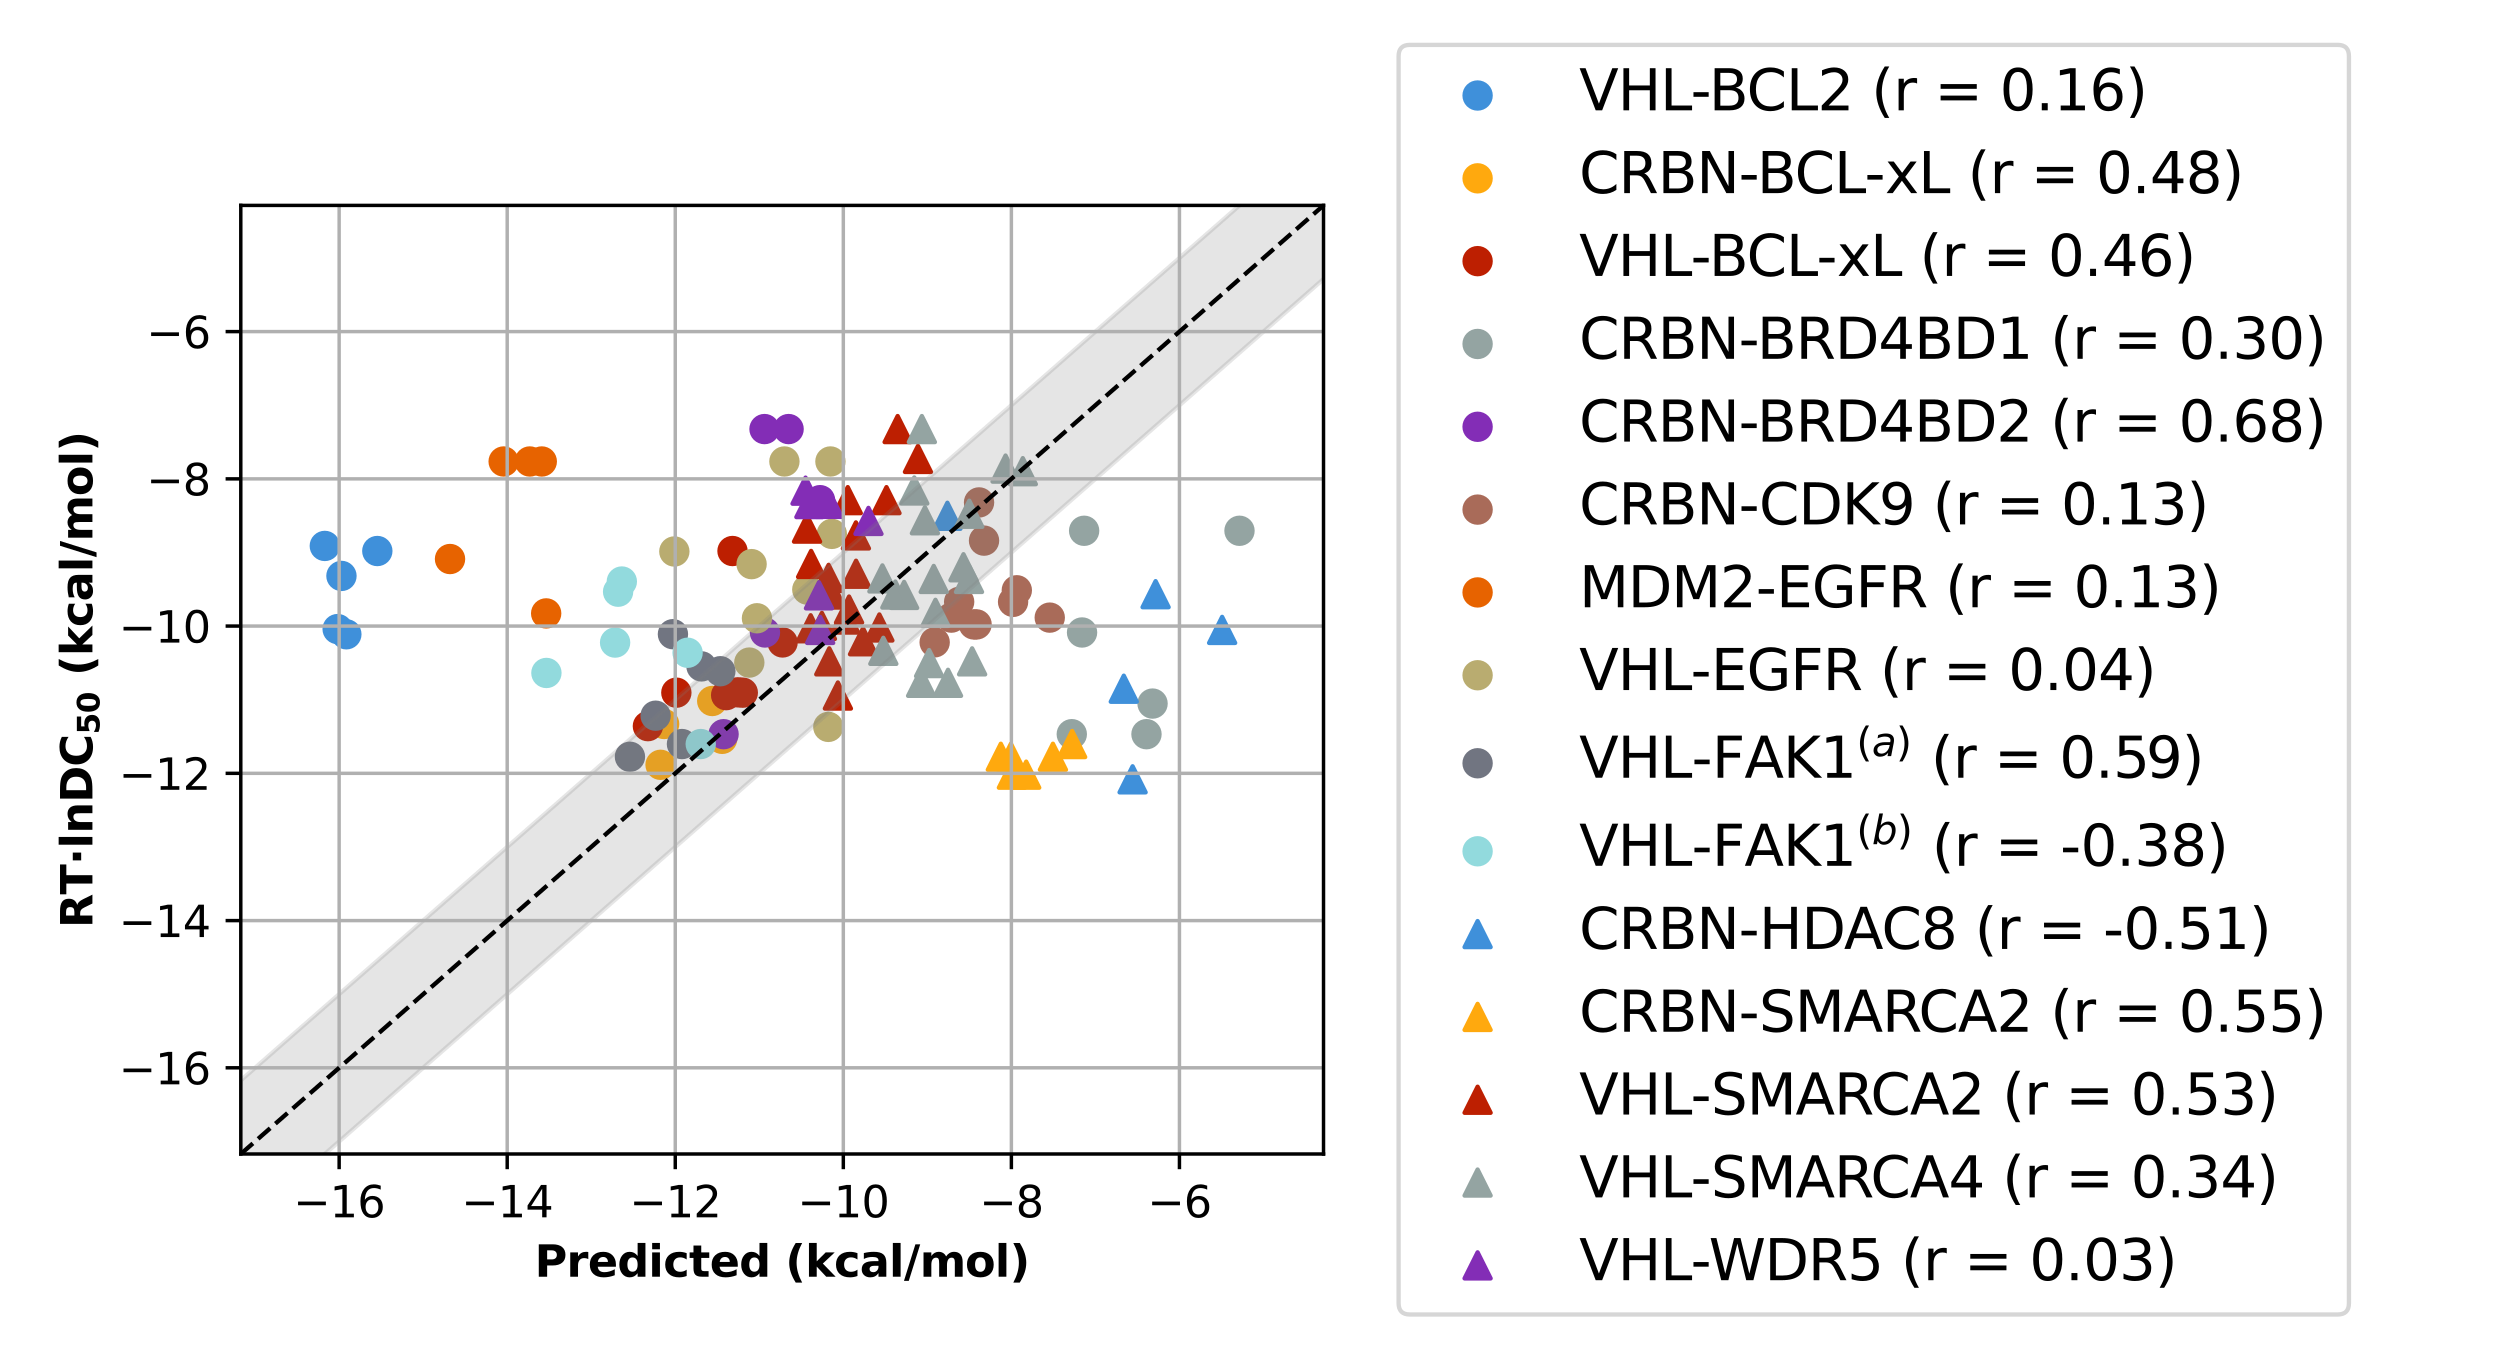 <?xml version="1.0" encoding="utf-8" standalone="no"?>
<!DOCTYPE svg PUBLIC "-//W3C//DTD SVG 1.1//EN"
  "http://www.w3.org/Graphics/SVG/1.1/DTD/svg11.dtd">
<svg xmlns:xlink="http://www.w3.org/1999/xlink" width="576pt" height="313.2pt" viewBox="0 0 576 313.2" xmlns="http://www.w3.org/2000/svg" version="1.1">
 <defs>
  <style type="text/css">*{stroke-linejoin: round; stroke-linecap: butt}</style>
 </defs>
 <g id="figure_1">
  <g id="patch_1">
   <path d="M 0 313.2 
L 576 313.2 
L 576 0 
L 0 0 
z
" style="fill: #ffffff"/>
  </g>
  <g id="axes_1">
   <g id="patch_2">
    <path d="M 55.478 265.877 
L 304.939 265.877 
L 304.939 47.323 
L 55.478 47.323 
z
" style="fill: #ffffff"/>
   </g>
   <g id="PathCollection_1">
    <defs>
     <path id="mc1b260ca92" d="M 0 3 
C 0.796 3 1.559 2.684 2.121 2.121 
C 2.684 1.559 3 0.796 3 0 
C 3 -0.796 2.684 -1.559 2.121 -2.121 
C 1.559 -2.684 0.796 -3 0 -3 
C -0.796 -3 -1.559 -2.684 -2.121 -2.121 
C -2.684 -1.559 -3 -0.796 -3 0 
C -3 0.796 -2.684 1.559 -2.121 2.121 
C -1.559 2.684 -0.796 3 0 3 
z
" style="stroke: #3f90da"/>
    </defs>
    <g clip-path="url(#p93392ef934)">
     <use xlink:href="#mc1b260ca92" x="78.671" y="132.694" style="fill: #3f90da; stroke: #3f90da"/>
     <use xlink:href="#mc1b260ca92" x="77.795" y="144.941" style="fill: #3f90da; stroke: #3f90da"/>
     <use xlink:href="#mc1b260ca92" x="86.935" y="126.955" style="fill: #3f90da; stroke: #3f90da"/>
     <use xlink:href="#mc1b260ca92" x="74.838" y="125.783" style="fill: #3f90da; stroke: #3f90da"/>
     <use xlink:href="#mc1b260ca92" x="79.798" y="146.14" style="fill: #3f90da; stroke: #3f90da"/>
    </g>
   </g>
   <g id="PathCollection_2">
    <defs>
     <path id="m8d01e3bdd4" d="M 0 3 
C 0.796 3 1.559 2.684 2.121 2.121 
C 2.684 1.559 3 0.796 3 0 
C 3 -0.796 2.684 -1.559 2.121 -2.121 
C 1.559 -2.684 0.796 -3 0 -3 
C -0.796 -3 -1.559 -2.684 -2.121 -2.121 
C -2.684 -1.559 -3 -0.796 -3 0 
C -3 0.796 -2.684 1.559 -2.121 2.121 
C -1.559 2.684 -0.796 3 0 3 
z
" style="stroke: #ffa90e"/>
    </defs>
    <g clip-path="url(#p93392ef934)">
     <use xlink:href="#m8d01e3bdd4" x="166.387" y="170.23" style="fill: #ffa90e; stroke: #ffa90e"/>
     <use xlink:href="#m8d01e3bdd4" x="153.014" y="166.806" style="fill: #ffa90e; stroke: #ffa90e"/>
     <use xlink:href="#m8d01e3bdd4" x="164.094" y="161.511" style="fill: #ffa90e; stroke: #ffa90e"/>
     <use xlink:href="#m8d01e3bdd4" x="152.193" y="176.212" style="fill: #ffa90e; stroke: #ffa90e"/>
    </g>
   </g>
   <g id="PathCollection_3">
    <defs>
     <path id="md4317438ba" d="M 0 3 
C 0.796 3 1.559 2.684 2.121 2.121 
C 2.684 1.559 3 0.796 3 0 
C 3 -0.796 2.684 -1.559 2.121 -2.121 
C 1.559 -2.684 0.796 -3 0 -3 
C -0.796 -3 -1.559 -2.684 -2.121 -2.121 
C -2.684 -1.559 -3 -0.796 -3 0 
C -3 0.796 -2.684 1.559 -2.121 2.121 
C -1.559 2.684 -0.796 3 0 3 
z
" style="stroke: #bd1f01"/>
    </defs>
    <g clip-path="url(#p93392ef934)">
     <use xlink:href="#md4317438ba" x="168.77" y="126.955" style="fill: #bd1f01; stroke: #bd1f01"/>
     <use xlink:href="#md4317438ba" x="180.304" y="148.021" style="fill: #bd1f01; stroke: #bd1f01"/>
     <use xlink:href="#md4317438ba" x="171.14" y="159.592" style="fill: #bd1f01; stroke: #bd1f01"/>
     <use xlink:href="#md4317438ba" x="169.984" y="159.513" style="fill: #bd1f01; stroke: #bd1f01"/>
     <use xlink:href="#md4317438ba" x="155.831" y="159.592" style="fill: #bd1f01; stroke: #bd1f01"/>
     <use xlink:href="#md4317438ba" x="167.301" y="160.164" style="fill: #bd1f01; stroke: #bd1f01"/>
     <use xlink:href="#md4317438ba" x="149.276" y="167.303" style="fill: #bd1f01; stroke: #bd1f01"/>
    </g>
   </g>
   <g id="PathCollection_4">
    <defs>
     <path id="m547f18b1d6" d="M 0 3 
C 0.796 3 1.559 2.684 2.121 2.121 
C 2.684 1.559 3 0.796 3 0 
C 3 -0.796 2.684 -1.559 2.121 -2.121 
C 1.559 -2.684 0.796 -3 0 -3 
C -0.796 -3 -1.559 -2.684 -2.121 -2.121 
C -2.684 -1.559 -3 -0.796 -3 0 
C -3 0.796 -2.684 1.559 -2.121 2.121 
C -1.559 2.684 -0.796 3 0 3 
z
" style="stroke: #94a4a2"/>
    </defs>
    <g clip-path="url(#p93392ef934)">
     <use xlink:href="#m547f18b1d6" x="285.579" y="122.291" style="fill: #94a4a2; stroke: #94a4a2"/>
     <use xlink:href="#m547f18b1d6" x="265.548" y="162.104" style="fill: #94a4a2; stroke: #94a4a2"/>
     <use xlink:href="#m547f18b1d6" x="249.305" y="145.725" style="fill: #94a4a2; stroke: #94a4a2"/>
     <use xlink:href="#m547f18b1d6" x="249.784" y="122.291" style="fill: #94a4a2; stroke: #94a4a2"/>
     <use xlink:href="#m547f18b1d6" x="246.94" y="169.158" style="fill: #94a4a2; stroke: #94a4a2"/>
     <use xlink:href="#m547f18b1d6" x="264.148" y="169.158" style="fill: #94a4a2; stroke: #94a4a2"/>
    </g>
   </g>
   <g id="PathCollection_5">
    <defs>
     <path id="m8003ed69f2" d="M 0 3 
C 0.796 3 1.559 2.684 2.121 2.121 
C 2.684 1.559 3 0.796 3 0 
C 3 -0.796 2.684 -1.559 2.121 -2.121 
C 1.559 -2.684 0.796 -3 0 -3 
C -0.796 -3 -1.559 -2.684 -2.121 -2.121 
C -2.684 -1.559 -3 -0.796 -3 0 
C -3 0.796 -2.684 1.559 -2.121 2.121 
C -1.559 2.684 -0.796 3 0 3 
z
" style="stroke: #832db6"/>
    </defs>
    <g clip-path="url(#p93392ef934)">
     <use xlink:href="#m8003ed69f2" x="188.937" y="115.237" style="fill: #832db6; stroke: #832db6"/>
     <use xlink:href="#m8003ed69f2" x="176.246" y="145.725" style="fill: #832db6; stroke: #832db6"/>
     <use xlink:href="#m8003ed69f2" x="176.144" y="98.858" style="fill: #832db6; stroke: #832db6"/>
     <use xlink:href="#m8003ed69f2" x="166.71" y="169.158" style="fill: #832db6; stroke: #832db6"/>
     <use xlink:href="#m8003ed69f2" x="181.693" y="98.858" style="fill: #832db6; stroke: #832db6"/>
    </g>
   </g>
   <g id="PathCollection_6">
    <defs>
     <path id="ma46816db74" d="M 0 3 
C 0.796 3 1.559 2.684 2.121 2.121 
C 2.684 1.559 3 0.796 3 0 
C 3 -0.796 2.684 -1.559 2.121 -2.121 
C 1.559 -2.684 0.796 -3 0 -3 
C -0.796 -3 -1.559 -2.684 -2.121 -2.121 
C -2.684 -1.559 -3 -0.796 -3 0 
C -3 0.796 -2.684 1.559 -2.121 2.121 
C -1.559 2.684 -0.796 3 0 3 
z
" style="stroke: #a96b59"/>
    </defs>
    <g clip-path="url(#p93392ef934)">
     <use xlink:href="#ma46816db74" x="234.274" y="136" style="fill: #a96b59; stroke: #a96b59"/>
     <use xlink:href="#ma46816db74" x="241.862" y="142.3" style="fill: #a96b59; stroke: #a96b59"/>
     <use xlink:href="#ma46816db74" x="226.72" y="124.562" style="fill: #a96b59; stroke: #a96b59"/>
     <use xlink:href="#ma46816db74" x="225.006" y="143.869" style="fill: #a96b59; stroke: #a96b59"/>
     <use xlink:href="#ma46816db74" x="225.574" y="115.759" style="fill: #a96b59; stroke: #a96b59"/>
     <use xlink:href="#ma46816db74" x="233.413" y="138.671" style="fill: #a96b59; stroke: #a96b59"/>
     <use xlink:href="#ma46816db74" x="219.187" y="142.3" style="fill: #a96b59; stroke: #a96b59"/>
     <use xlink:href="#ma46816db74" x="224.37" y="143.869" style="fill: #a96b59; stroke: #a96b59"/>
     <use xlink:href="#ma46816db74" x="215.347" y="147.996" style="fill: #a96b59; stroke: #a96b59"/>
     <use xlink:href="#ma46816db74" x="220.988" y="138.671" style="fill: #a96b59; stroke: #a96b59"/>
    </g>
   </g>
   <g id="PathCollection_7">
    <defs>
     <path id="mb53e2718d5" d="M 0 3 
C 0.796 3 1.559 2.684 2.121 2.121 
C 2.684 1.559 3 0.796 3 0 
C 3 -0.796 2.684 -1.559 2.121 -2.121 
C 1.559 -2.684 0.796 -3 0 -3 
C -0.796 -3 -1.559 -2.684 -2.121 -2.121 
C -2.684 -1.559 -3 -0.796 -3 0 
C -3 0.796 -2.684 1.559 -2.121 2.121 
C -1.559 2.684 -0.796 3 0 3 
z
" style="stroke: #e76300"/>
    </defs>
    <g clip-path="url(#p93392ef934)">
     <use xlink:href="#mb53e2718d5" x="103.685" y="128.799" style="fill: #e76300; stroke: #e76300"/>
     <use xlink:href="#mb53e2718d5" x="116.043" y="106.327" style="fill: #e76300; stroke: #e76300"/>
     <use xlink:href="#mb53e2718d5" x="125.837" y="141.33" style="fill: #e76300; stroke: #e76300"/>
     <use xlink:href="#mb53e2718d5" x="122.062" y="106.327" style="fill: #e76300; stroke: #e76300"/>
     <use xlink:href="#mb53e2718d5" x="124.825" y="106.327" style="fill: #e76300; stroke: #e76300"/>
    </g>
   </g>
   <g id="PathCollection_8">
    <defs>
     <path id="m82e302bd73" d="M 0 3 
C 0.796 3 1.559 2.684 2.121 2.121 
C 2.684 1.559 3 0.796 3 0 
C 3 -0.796 2.684 -1.559 2.121 -2.121 
C 1.559 -2.684 0.796 -3 0 -3 
C -0.796 -3 -1.559 -2.684 -2.121 -2.121 
C -2.684 -1.559 -3 -0.796 -3 0 
C -3 0.796 -2.684 1.559 -2.121 2.121 
C -1.559 2.684 -0.796 3 0 3 
z
" style="stroke: #b9ac70"/>
    </defs>
    <g clip-path="url(#p93392ef934)">
     <use xlink:href="#m82e302bd73" x="155.369" y="127.061" style="fill: #b9ac70; stroke: #b9ac70"/>
     <use xlink:href="#m82e302bd73" x="172.64" y="152.658" style="fill: #b9ac70; stroke: #b9ac70"/>
     <use xlink:href="#m82e302bd73" x="174.405" y="142.447" style="fill: #b9ac70; stroke: #b9ac70"/>
     <use xlink:href="#m82e302bd73" x="173.168" y="129.975" style="fill: #b9ac70; stroke: #b9ac70"/>
     <use xlink:href="#m82e302bd73" x="180.727" y="106.327" style="fill: #b9ac70; stroke: #b9ac70"/>
     <use xlink:href="#m82e302bd73" x="186.002" y="135.845" style="fill: #b9ac70; stroke: #b9ac70"/>
     <use xlink:href="#m82e302bd73" x="191.649" y="123.008" style="fill: #b9ac70; stroke: #b9ac70"/>
     <use xlink:href="#m82e302bd73" x="190.847" y="167.474" style="fill: #b9ac70; stroke: #b9ac70"/>
     <use xlink:href="#m82e302bd73" x="191.331" y="106.327" style="fill: #b9ac70; stroke: #b9ac70"/>
    </g>
   </g>
   <g id="PathCollection_9">
    <defs>
     <path id="m252dd1fe46" d="M 0 3 
C 0.796 3 1.559 2.684 2.121 2.121 
C 2.684 1.559 3 0.796 3 0 
C 3 -0.796 2.684 -1.559 2.121 -2.121 
C 1.559 -2.684 0.796 -3 0 -3 
C -0.796 -3 -1.559 -2.684 -2.121 -2.121 
C -2.684 -1.559 -3 -0.796 -3 0 
C -3 0.796 -2.684 1.559 -2.121 2.121 
C -1.559 2.684 -0.796 3 0 3 
z
" style="stroke: #717581"/>
    </defs>
    <g clip-path="url(#p93392ef934)">
     <use xlink:href="#m252dd1fe46" x="161.63" y="153.539" style="fill: #717581; stroke: #717581"/>
     <use xlink:href="#m252dd1fe46" x="151.053" y="164.897" style="fill: #717581; stroke: #717581"/>
     <use xlink:href="#m252dd1fe46" x="145.138" y="174.357" style="fill: #717581; stroke: #717581"/>
     <use xlink:href="#m252dd1fe46" x="157.126" y="171.429" style="fill: #717581; stroke: #717581"/>
     <use xlink:href="#m252dd1fe46" x="165.97" y="154.651" style="fill: #717581; stroke: #717581"/>
     <use xlink:href="#m252dd1fe46" x="155.044" y="146.119" style="fill: #717581; stroke: #717581"/>
    </g>
   </g>
   <g id="PathCollection_10">
    <defs>
     <path id="m9b0deb0143" d="M 0 3 
C 0.796 3 1.559 2.684 2.121 2.121 
C 2.684 1.559 3 0.796 3 0 
C 3 -0.796 2.684 -1.559 2.121 -2.121 
C 1.559 -2.684 0.796 -3 0 -3 
C -0.796 -3 -1.559 -2.684 -2.121 -2.121 
C -2.684 -1.559 -3 -0.796 -3 0 
C -3 0.796 -2.684 1.559 -2.121 2.121 
C -1.559 2.684 -0.796 3 0 3 
z
" style="stroke: #92dadd"/>
    </defs>
    <g clip-path="url(#p93392ef934)">
     <use xlink:href="#m9b0deb0143" x="142.41" y="136.327" style="fill: #92dadd; stroke: #92dadd"/>
     <use xlink:href="#m9b0deb0143" x="125.893" y="155.05" style="fill: #92dadd; stroke: #92dadd"/>
     <use xlink:href="#m9b0deb0143" x="143.27" y="133.983" style="fill: #92dadd; stroke: #92dadd"/>
     <use xlink:href="#m9b0deb0143" x="158.421" y="150.395" style="fill: #92dadd; stroke: #92dadd"/>
     <use xlink:href="#m9b0deb0143" x="141.719" y="148.047" style="fill: #92dadd; stroke: #92dadd"/>
     <use xlink:href="#m9b0deb0143" x="161.449" y="171.429" style="fill: #92dadd; stroke: #92dadd"/>
    </g>
   </g>
   <g id="PathCollection_11">
    <defs>
     <path id="m4b00e01a1c" d="M 0 -3 
L -3 3 
L 3 3 
z
" style="stroke: #3f90da"/>
    </defs>
    <g clip-path="url(#p93392ef934)">
     <use xlink:href="#m4b00e01a1c" x="218.278" y="118.838" style="fill: #3f90da; stroke: #3f90da"/>
     <use xlink:href="#m4b00e01a1c" x="281.578" y="145.132" style="fill: #3f90da; stroke: #3f90da"/>
     <use xlink:href="#m4b00e01a1c" x="266.251" y="136.9" style="fill: #3f90da; stroke: #3f90da"/>
     <use xlink:href="#m4b00e01a1c" x="258.921" y="158.68" style="fill: #3f90da; stroke: #3f90da"/>
     <use xlink:href="#m4b00e01a1c" x="260.951" y="179.556" style="fill: #3f90da; stroke: #3f90da"/>
    </g>
   </g>
   <g id="PathCollection_12">
    <defs>
     <path id="m33f9e0b844" d="M 0 -3 
L -3 3 
L 3 3 
z
" style="stroke: #ffa90e"/>
    </defs>
    <g clip-path="url(#p93392ef934)">
     <use xlink:href="#m33f9e0b844" x="247.022" y="171.429" style="fill: #ffa90e; stroke: #ffa90e"/>
     <use xlink:href="#m33f9e0b844" x="236.437" y="178.483" style="fill: #ffa90e; stroke: #ffa90e"/>
     <use xlink:href="#m33f9e0b844" x="233.142" y="178.483" style="fill: #ffa90e; stroke: #ffa90e"/>
     <use xlink:href="#m33f9e0b844" x="242.595" y="174.357" style="fill: #ffa90e; stroke: #ffa90e"/>
     <use xlink:href="#m33f9e0b844" x="232.917" y="174.357" style="fill: #ffa90e; stroke: #ffa90e"/>
     <use xlink:href="#m33f9e0b844" x="230.589" y="174.357" style="fill: #ffa90e; stroke: #ffa90e"/>
    </g>
   </g>
   <g id="PathCollection_13">
    <defs>
     <path id="mc3717d8099" d="M 0 -3 
L -3 3 
L 3 3 
z
" style="stroke: #bd1f01"/>
    </defs>
    <g clip-path="url(#p93392ef934)">
     <use xlink:href="#mc3717d8099" x="197.201" y="123.364" style="fill: #bd1f01; stroke: #bd1f01"/>
     <use xlink:href="#mc3717d8099" x="194.735" y="142.746" style="fill: #bd1f01; stroke: #bd1f01"/>
     <use xlink:href="#mc3717d8099" x="206.816" y="98.858" style="fill: #bd1f01; stroke: #bd1f01"/>
     <use xlink:href="#mc3717d8099" x="204.245" y="115.237" style="fill: #bd1f01; stroke: #bd1f01"/>
     <use xlink:href="#mc3717d8099" x="211.499" y="105.738" style="fill: #bd1f01; stroke: #bd1f01"/>
     <use xlink:href="#mc3717d8099" x="190.91" y="133.151" style="fill: #bd1f01; stroke: #bd1f01"/>
     <use xlink:href="#mc3717d8099" x="193.049" y="160.249" style="fill: #bd1f01; stroke: #bd1f01"/>
     <use xlink:href="#mc3717d8099" x="202.605" y="144.571" style="fill: #bd1f01; stroke: #bd1f01"/>
     <use xlink:href="#mc3717d8099" x="186.881" y="129.932" style="fill: #bd1f01; stroke: #bd1f01"/>
     <use xlink:href="#mc3717d8099" x="198.842" y="147.744" style="fill: #bd1f01; stroke: #bd1f01"/>
     <use xlink:href="#mc3717d8099" x="191.067" y="152.38" style="fill: #bd1f01; stroke: #bd1f01"/>
     <use xlink:href="#mc3717d8099" x="195.323" y="115.237" style="fill: #bd1f01; stroke: #bd1f01"/>
     <use xlink:href="#mc3717d8099" x="197.233" y="132.192" style="fill: #bd1f01; stroke: #bd1f01"/>
     <use xlink:href="#mc3717d8099" x="189.368" y="144.214" style="fill: #bd1f01; stroke: #bd1f01"/>
     <use xlink:href="#mc3717d8099" x="195.622" y="140.445" style="fill: #bd1f01; stroke: #bd1f01"/>
     <use xlink:href="#mc3717d8099" x="186.777" y="144.755" style="fill: #bd1f01; stroke: #bd1f01"/>
     <use xlink:href="#mc3717d8099" x="191.657" y="136.986" style="fill: #bd1f01; stroke: #bd1f01"/>
     <use xlink:href="#mc3717d8099" x="185.941" y="121.795" style="fill: #bd1f01; stroke: #bd1f01"/>
    </g>
   </g>
   <g id="PathCollection_14">
    <defs>
     <path id="mfeebcf67c7" d="M 0 -3 
L -3 3 
L 3 3 
z
" style="stroke: #94a4a2"/>
    </defs>
    <g clip-path="url(#p93392ef934)">
     <use xlink:href="#mfeebcf67c7" x="210.65" y="113.007" style="fill: #94a4a2; stroke: #94a4a2"/>
     <use xlink:href="#mfeebcf67c7" x="208.309" y="137.073" style="fill: #94a4a2; stroke: #94a4a2"/>
     <use xlink:href="#mfeebcf67c7" x="231.678" y="107.961" style="fill: #94a4a2; stroke: #94a4a2"/>
     <use xlink:href="#mfeebcf67c7" x="223.322" y="118.37" style="fill: #94a4a2; stroke: #94a4a2"/>
     <use xlink:href="#mfeebcf67c7" x="235.657" y="108.561" style="fill: #94a4a2; stroke: #94a4a2"/>
     <use xlink:href="#mfeebcf67c7" x="221.986" y="130.693" style="fill: #94a4a2; stroke: #94a4a2"/>
     <use xlink:href="#mfeebcf67c7" x="212.226" y="157.321" style="fill: #94a4a2; stroke: #94a4a2"/>
     <use xlink:href="#mfeebcf67c7" x="215.13" y="133.391" style="fill: #94a4a2; stroke: #94a4a2"/>
     <use xlink:href="#mfeebcf67c7" x="203.308" y="133.27" style="fill: #94a4a2; stroke: #94a4a2"/>
     <use xlink:href="#mfeebcf67c7" x="223.978" y="152.38" style="fill: #94a4a2; stroke: #94a4a2"/>
     <use xlink:href="#mfeebcf67c7" x="218.426" y="157.321" style="fill: #94a4a2; stroke: #94a4a2"/>
     <use xlink:href="#mfeebcf67c7" x="212.398" y="98.858" style="fill: #94a4a2; stroke: #94a4a2"/>
     <use xlink:href="#mfeebcf67c7" x="213.098" y="119.875" style="fill: #94a4a2; stroke: #94a4a2"/>
     <use xlink:href="#mfeebcf67c7" x="214.063" y="152.779" style="fill: #94a4a2; stroke: #94a4a2"/>
     <use xlink:href="#mfeebcf67c7" x="223.257" y="133.391" style="fill: #94a4a2; stroke: #94a4a2"/>
     <use xlink:href="#mfeebcf67c7" x="203.517" y="149.953" style="fill: #94a4a2; stroke: #94a4a2"/>
     <use xlink:href="#mfeebcf67c7" x="215.527" y="141.199" style="fill: #94a4a2; stroke: #94a4a2"/>
     <use xlink:href="#mfeebcf67c7" x="206.289" y="136.986" style="fill: #94a4a2; stroke: #94a4a2"/>
    </g>
   </g>
   <g id="PathCollection_15">
    <defs>
     <path id="me1438bf07e" d="M 0 -3 
L -3 3 
L 3 3 
z
" style="stroke: #832db6"/>
    </defs>
    <g clip-path="url(#p93392ef934)">
     <use xlink:href="#me1438bf07e" x="200.093" y="120.02" style="fill: #832db6; stroke: #832db6"/>
     <use xlink:href="#me1438bf07e" x="188.692" y="137.16" style="fill: #832db6; stroke: #832db6"/>
     <use xlink:href="#me1438bf07e" x="188.962" y="145.132" style="fill: #832db6; stroke: #832db6"/>
     <use xlink:href="#me1438bf07e" x="190.965" y="116.086" style="fill: #832db6; stroke: #832db6"/>
     <use xlink:href="#me1438bf07e" x="186.484" y="116.141" style="fill: #832db6; stroke: #832db6"/>
     <use xlink:href="#me1438bf07e" x="185.597" y="113.048" style="fill: #832db6; stroke: #832db6"/>
    </g>
   </g>
   <g id="PolyCollection_1">
    <defs>
     <path id="mc0d96bed9a" d="M 55.478 -64.285 
L 55.478 -30.361 
L 65.158 -38.842 
L 74.838 -47.323 
L 84.519 -55.804 
L 94.199 -64.285 
L 103.879 -72.766 
L 113.559 -81.246 
L 123.239 -89.727 
L 132.919 -98.208 
L 142.6 -106.689 
L 152.28 -115.17 
L 161.96 -123.651 
L 171.64 -132.132 
L 181.32 -140.612 
L 191.001 -149.093 
L 200.681 -157.574 
L 210.361 -166.055 
L 220.041 -174.536 
L 229.721 -183.017 
L 239.401 -191.498 
L 249.082 -199.978 
L 258.762 -208.459 
L 268.442 -216.94 
L 278.122 -225.421 
L 287.802 -233.902 
L 297.483 -242.383 
L 307.163 -250.864 
L 307.163 -284.787 
L 307.163 -284.787 
L 297.483 -276.306 
L 287.802 -267.825 
L 278.122 -259.344 
L 268.442 -250.864 
L 258.762 -242.383 
L 249.082 -233.902 
L 239.401 -225.421 
L 229.721 -216.94 
L 220.041 -208.459 
L 210.361 -199.978 
L 200.681 -191.498 
L 191.001 -183.017 
L 181.32 -174.536 
L 171.64 -166.055 
L 161.96 -157.574 
L 152.28 -149.093 
L 142.6 -140.612 
L 132.919 -132.132 
L 123.239 -123.651 
L 113.559 -115.17 
L 103.879 -106.689 
L 94.199 -98.208 
L 84.519 -89.727 
L 74.838 -81.246 
L 65.158 -72.766 
L 55.478 -64.285 
z
" style="stroke: #808080; stroke-opacity: 0.2"/>
    </defs>
    <g clip-path="url(#p93392ef934)">
     <use xlink:href="#mc0d96bed9a" x="0" y="313.2" style="fill: #808080; fill-opacity: 0.2; stroke: #808080; stroke-opacity: 0.2"/>
    </g>
   </g>
   <g id="matplotlib.axis_1">
    <g id="xtick_1">
     <g id="line2d_1">
      <path d="M 78.139 265.877 
L 78.139 47.323 
" clip-path="url(#p93392ef934)" style="fill: none; stroke: #b0b0b0; stroke-width: 0.8; stroke-linecap: square"/>
     </g>
     <g id="line2d_2">
      <defs>
       <path id="mc0d0548894" d="M 0 0 
L 0 3.5 
" style="stroke: #000000; stroke-width: 0.8"/>
      </defs>
      <g>
       <use xlink:href="#mc0d0548894" x="78.139" y="265.877" style="stroke: #000000; stroke-width: 0.8"/>
      </g>
     </g>
     <g id="text_1">
      <!-- −16 -->
      <g transform="translate(67.587 280.475) scale(0.1 -0.1)">
       <defs>
        <path id="DejaVuSans-2212" d="M 678 2272 
L 4684 2272 
L 4684 1741 
L 678 1741 
L 678 2272 
z
" transform="scale(0.016)"/>
        <path id="DejaVuSans-31" d="M 794 531 
L 1825 531 
L 1825 4091 
L 703 3866 
L 703 4441 
L 1819 4666 
L 2450 4666 
L 2450 531 
L 3481 531 
L 3481 0 
L 794 0 
L 794 531 
z
" transform="scale(0.016)"/>
        <path id="DejaVuSans-36" d="M 2113 2584 
Q 1688 2584 1439 2293 
Q 1191 2003 1191 1497 
Q 1191 994 1439 701 
Q 1688 409 2113 409 
Q 2538 409 2786 701 
Q 3034 994 3034 1497 
Q 3034 2003 2786 2293 
Q 2538 2584 2113 2584 
z
M 3366 4563 
L 3366 3988 
Q 3128 4100 2886 4159 
Q 2644 4219 2406 4219 
Q 1781 4219 1451 3797 
Q 1122 3375 1075 2522 
Q 1259 2794 1537 2939 
Q 1816 3084 2150 3084 
Q 2853 3084 3261 2657 
Q 3669 2231 3669 1497 
Q 3669 778 3244 343 
Q 2819 -91 2113 -91 
Q 1303 -91 875 529 
Q 447 1150 447 2328 
Q 447 3434 972 4092 
Q 1497 4750 2381 4750 
Q 2619 4750 2861 4703 
Q 3103 4656 3366 4563 
z
" transform="scale(0.016)"/>
       </defs>
       <use xlink:href="#DejaVuSans-2212"/>
       <use xlink:href="#DejaVuSans-31" x="83.789"/>
       <use xlink:href="#DejaVuSans-36" x="147.412"/>
      </g>
     </g>
    </g>
    <g id="xtick_2">
     <g id="line2d_3">
      <path d="M 116.86 265.877 
L 116.86 47.323 
" clip-path="url(#p93392ef934)" style="fill: none; stroke: #b0b0b0; stroke-width: 0.8; stroke-linecap: square"/>
     </g>
     <g id="line2d_4">
      <g>
       <use xlink:href="#mc0d0548894" x="116.86" y="265.877" style="stroke: #000000; stroke-width: 0.8"/>
      </g>
     </g>
     <g id="text_2">
      <!-- −14 -->
      <g transform="translate(106.307 280.475) scale(0.1 -0.1)">
       <defs>
        <path id="DejaVuSans-34" d="M 2419 4116 
L 825 1625 
L 2419 1625 
L 2419 4116 
z
M 2253 4666 
L 3047 4666 
L 3047 1625 
L 3713 1625 
L 3713 1100 
L 3047 1100 
L 3047 0 
L 2419 0 
L 2419 1100 
L 313 1100 
L 313 1709 
L 2253 4666 
z
" transform="scale(0.016)"/>
       </defs>
       <use xlink:href="#DejaVuSans-2212"/>
       <use xlink:href="#DejaVuSans-31" x="83.789"/>
       <use xlink:href="#DejaVuSans-34" x="147.412"/>
      </g>
     </g>
    </g>
    <g id="xtick_3">
     <g id="line2d_5">
      <path d="M 155.58 265.877 
L 155.58 47.323 
" clip-path="url(#p93392ef934)" style="fill: none; stroke: #b0b0b0; stroke-width: 0.8; stroke-linecap: square"/>
     </g>
     <g id="line2d_6">
      <g>
       <use xlink:href="#mc0d0548894" x="155.58" y="265.877" style="stroke: #000000; stroke-width: 0.8"/>
      </g>
     </g>
     <g id="text_3">
      <!-- −12 -->
      <g transform="translate(145.028 280.475) scale(0.1 -0.1)">
       <defs>
        <path id="DejaVuSans-32" d="M 1228 531 
L 3431 531 
L 3431 0 
L 469 0 
L 469 531 
Q 828 903 1448 1529 
Q 2069 2156 2228 2338 
Q 2531 2678 2651 2914 
Q 2772 3150 2772 3378 
Q 2772 3750 2511 3984 
Q 2250 4219 1831 4219 
Q 1534 4219 1204 4116 
Q 875 4013 500 3803 
L 500 4441 
Q 881 4594 1212 4672 
Q 1544 4750 1819 4750 
Q 2544 4750 2975 4387 
Q 3406 4025 3406 3419 
Q 3406 3131 3298 2873 
Q 3191 2616 2906 2266 
Q 2828 2175 2409 1742 
Q 1991 1309 1228 531 
z
" transform="scale(0.016)"/>
       </defs>
       <use xlink:href="#DejaVuSans-2212"/>
       <use xlink:href="#DejaVuSans-31" x="83.789"/>
       <use xlink:href="#DejaVuSans-32" x="147.412"/>
      </g>
     </g>
    </g>
    <g id="xtick_4">
     <g id="line2d_7">
      <path d="M 194.301 265.877 
L 194.301 47.323 
" clip-path="url(#p93392ef934)" style="fill: none; stroke: #b0b0b0; stroke-width: 0.8; stroke-linecap: square"/>
     </g>
     <g id="line2d_8">
      <g>
       <use xlink:href="#mc0d0548894" x="194.301" y="265.877" style="stroke: #000000; stroke-width: 0.8"/>
      </g>
     </g>
     <g id="text_4">
      <!-- −10 -->
      <g transform="translate(183.749 280.475) scale(0.1 -0.1)">
       <defs>
        <path id="DejaVuSans-30" d="M 2034 4250 
Q 1547 4250 1301 3770 
Q 1056 3291 1056 2328 
Q 1056 1369 1301 889 
Q 1547 409 2034 409 
Q 2525 409 2770 889 
Q 3016 1369 3016 2328 
Q 3016 3291 2770 3770 
Q 2525 4250 2034 4250 
z
M 2034 4750 
Q 2819 4750 3233 4129 
Q 3647 3509 3647 2328 
Q 3647 1150 3233 529 
Q 2819 -91 2034 -91 
Q 1250 -91 836 529 
Q 422 1150 422 2328 
Q 422 3509 836 4129 
Q 1250 4750 2034 4750 
z
" transform="scale(0.016)"/>
       </defs>
       <use xlink:href="#DejaVuSans-2212"/>
       <use xlink:href="#DejaVuSans-31" x="83.789"/>
       <use xlink:href="#DejaVuSans-30" x="147.412"/>
      </g>
     </g>
    </g>
    <g id="xtick_5">
     <g id="line2d_9">
      <path d="M 233.022 265.877 
L 233.022 47.323 
" clip-path="url(#p93392ef934)" style="fill: none; stroke: #b0b0b0; stroke-width: 0.8; stroke-linecap: square"/>
     </g>
     <g id="line2d_10">
      <g>
       <use xlink:href="#mc0d0548894" x="233.022" y="265.877" style="stroke: #000000; stroke-width: 0.8"/>
      </g>
     </g>
     <g id="text_5">
      <!-- −8 -->
      <g transform="translate(225.651 280.475) scale(0.1 -0.1)">
       <defs>
        <path id="DejaVuSans-38" d="M 2034 2216 
Q 1584 2216 1326 1975 
Q 1069 1734 1069 1313 
Q 1069 891 1326 650 
Q 1584 409 2034 409 
Q 2484 409 2743 651 
Q 3003 894 3003 1313 
Q 3003 1734 2745 1975 
Q 2488 2216 2034 2216 
z
M 1403 2484 
Q 997 2584 770 2862 
Q 544 3141 544 3541 
Q 544 4100 942 4425 
Q 1341 4750 2034 4750 
Q 2731 4750 3128 4425 
Q 3525 4100 3525 3541 
Q 3525 3141 3298 2862 
Q 3072 2584 2669 2484 
Q 3125 2378 3379 2068 
Q 3634 1759 3634 1313 
Q 3634 634 3220 271 
Q 2806 -91 2034 -91 
Q 1263 -91 848 271 
Q 434 634 434 1313 
Q 434 1759 690 2068 
Q 947 2378 1403 2484 
z
M 1172 3481 
Q 1172 3119 1398 2916 
Q 1625 2713 2034 2713 
Q 2441 2713 2670 2916 
Q 2900 3119 2900 3481 
Q 2900 3844 2670 4047 
Q 2441 4250 2034 4250 
Q 1625 4250 1398 4047 
Q 1172 3844 1172 3481 
z
" transform="scale(0.016)"/>
       </defs>
       <use xlink:href="#DejaVuSans-2212"/>
       <use xlink:href="#DejaVuSans-38" x="83.789"/>
      </g>
     </g>
    </g>
    <g id="xtick_6">
     <g id="line2d_11">
      <path d="M 271.743 265.877 
L 271.743 47.323 
" clip-path="url(#p93392ef934)" style="fill: none; stroke: #b0b0b0; stroke-width: 0.8; stroke-linecap: square"/>
     </g>
     <g id="line2d_12">
      <g>
       <use xlink:href="#mc0d0548894" x="271.743" y="265.877" style="stroke: #000000; stroke-width: 0.8"/>
      </g>
     </g>
     <g id="text_6">
      <!-- −6 -->
      <g transform="translate(264.371 280.475) scale(0.1 -0.1)">
       <use xlink:href="#DejaVuSans-2212"/>
       <use xlink:href="#DejaVuSans-36" x="83.789"/>
      </g>
     </g>
    </g>
    <g id="text_7">
     <!-- Predicted (kcal/mol) -->
     <g transform="translate(123.195 294.154) scale(0.1 -0.1)">
      <defs>
       <path id="DejaVuSans-Bold-50" d="M 588 4666 
L 2584 4666 
Q 3475 4666 3951 4270 
Q 4428 3875 4428 3144 
Q 4428 2409 3951 2014 
Q 3475 1619 2584 1619 
L 1791 1619 
L 1791 0 
L 588 0 
L 588 4666 
z
M 1791 3794 
L 1791 2491 
L 2456 2491 
Q 2806 2491 2997 2661 
Q 3188 2831 3188 3144 
Q 3188 3456 2997 3625 
Q 2806 3794 2456 3794 
L 1791 3794 
z
" transform="scale(0.016)"/>
       <path id="DejaVuSans-Bold-72" d="M 3138 2547 
Q 2991 2616 2845 2648 
Q 2700 2681 2553 2681 
Q 2122 2681 1889 2404 
Q 1656 2128 1656 1613 
L 1656 0 
L 538 0 
L 538 3500 
L 1656 3500 
L 1656 2925 
Q 1872 3269 2151 3426 
Q 2431 3584 2822 3584 
Q 2878 3584 2943 3579 
Q 3009 3575 3134 3559 
L 3138 2547 
z
" transform="scale(0.016)"/>
       <path id="DejaVuSans-Bold-65" d="M 4031 1759 
L 4031 1441 
L 1416 1441 
Q 1456 1047 1700 850 
Q 1944 653 2381 653 
Q 2734 653 3104 758 
Q 3475 863 3866 1075 
L 3866 213 
Q 3469 63 3072 -14 
Q 2675 -91 2278 -91 
Q 1328 -91 801 392 
Q 275 875 275 1747 
Q 275 2603 792 3093 
Q 1309 3584 2216 3584 
Q 3041 3584 3536 3087 
Q 4031 2591 4031 1759 
z
M 2881 2131 
Q 2881 2450 2695 2645 
Q 2509 2841 2209 2841 
Q 1884 2841 1681 2658 
Q 1478 2475 1428 2131 
L 2881 2131 
z
" transform="scale(0.016)"/>
       <path id="DejaVuSans-Bold-64" d="M 2919 2988 
L 2919 4863 
L 4044 4863 
L 4044 0 
L 2919 0 
L 2919 506 
Q 2688 197 2409 53 
Q 2131 -91 1766 -91 
Q 1119 -91 703 423 
Q 288 938 288 1747 
Q 288 2556 703 3070 
Q 1119 3584 1766 3584 
Q 2128 3584 2408 3439 
Q 2688 3294 2919 2988 
z
M 2181 722 
Q 2541 722 2730 984 
Q 2919 1247 2919 1747 
Q 2919 2247 2730 2509 
Q 2541 2772 2181 2772 
Q 1825 2772 1636 2509 
Q 1447 2247 1447 1747 
Q 1447 1247 1636 984 
Q 1825 722 2181 722 
z
" transform="scale(0.016)"/>
       <path id="DejaVuSans-Bold-69" d="M 538 3500 
L 1656 3500 
L 1656 0 
L 538 0 
L 538 3500 
z
M 538 4863 
L 1656 4863 
L 1656 3950 
L 538 3950 
L 538 4863 
z
" transform="scale(0.016)"/>
       <path id="DejaVuSans-Bold-63" d="M 3366 3391 
L 3366 2478 
Q 3138 2634 2908 2709 
Q 2678 2784 2431 2784 
Q 1963 2784 1702 2511 
Q 1441 2238 1441 1747 
Q 1441 1256 1702 982 
Q 1963 709 2431 709 
Q 2694 709 2930 787 
Q 3166 866 3366 1019 
L 3366 103 
Q 3103 6 2833 -42 
Q 2563 -91 2291 -91 
Q 1344 -91 809 395 
Q 275 881 275 1747 
Q 275 2613 809 3098 
Q 1344 3584 2291 3584 
Q 2566 3584 2833 3536 
Q 3100 3488 3366 3391 
z
" transform="scale(0.016)"/>
       <path id="DejaVuSans-Bold-74" d="M 1759 4494 
L 1759 3500 
L 2913 3500 
L 2913 2700 
L 1759 2700 
L 1759 1216 
Q 1759 972 1856 886 
Q 1953 800 2241 800 
L 2816 800 
L 2816 0 
L 1856 0 
Q 1194 0 917 276 
Q 641 553 641 1216 
L 641 2700 
L 84 2700 
L 84 3500 
L 641 3500 
L 641 4494 
L 1759 4494 
z
" transform="scale(0.016)"/>
       <path id="DejaVuSans-Bold-20" transform="scale(0.016)"/>
       <path id="DejaVuSans-Bold-28" d="M 2413 -844 
L 1484 -844 
Q 1006 -72 778 623 
Q 550 1319 550 2003 
Q 550 2688 779 3389 
Q 1009 4091 1484 4856 
L 2413 4856 
Q 2013 4116 1813 3408 
Q 1613 2700 1613 2009 
Q 1613 1319 1811 609 
Q 2009 -100 2413 -844 
z
" transform="scale(0.016)"/>
       <path id="DejaVuSans-Bold-6b" d="M 538 4863 
L 1656 4863 
L 1656 2216 
L 2944 3500 
L 4244 3500 
L 2534 1894 
L 4378 0 
L 3022 0 
L 1656 1459 
L 1656 0 
L 538 0 
L 538 4863 
z
" transform="scale(0.016)"/>
       <path id="DejaVuSans-Bold-61" d="M 2106 1575 
Q 1756 1575 1579 1456 
Q 1403 1338 1403 1106 
Q 1403 894 1545 773 
Q 1688 653 1941 653 
Q 2256 653 2472 879 
Q 2688 1106 2688 1447 
L 2688 1575 
L 2106 1575 
z
M 3816 1997 
L 3816 0 
L 2688 0 
L 2688 519 
Q 2463 200 2181 54 
Q 1900 -91 1497 -91 
Q 953 -91 614 226 
Q 275 544 275 1050 
Q 275 1666 698 1953 
Q 1122 2241 2028 2241 
L 2688 2241 
L 2688 2328 
Q 2688 2594 2478 2717 
Q 2269 2841 1825 2841 
Q 1466 2841 1156 2769 
Q 847 2697 581 2553 
L 581 3406 
Q 941 3494 1303 3539 
Q 1666 3584 2028 3584 
Q 2975 3584 3395 3211 
Q 3816 2838 3816 1997 
z
" transform="scale(0.016)"/>
       <path id="DejaVuSans-Bold-6c" d="M 538 4863 
L 1656 4863 
L 1656 0 
L 538 0 
L 538 4863 
z
" transform="scale(0.016)"/>
       <path id="DejaVuSans-Bold-2f" d="M 1644 4666 
L 2338 4666 
L 691 -594 
L 0 -594 
L 1644 4666 
z
" transform="scale(0.016)"/>
       <path id="DejaVuSans-Bold-6d" d="M 3781 2919 
Q 3994 3244 4286 3414 
Q 4578 3584 4928 3584 
Q 5531 3584 5847 3212 
Q 6163 2841 6163 2131 
L 6163 0 
L 5038 0 
L 5038 1825 
Q 5041 1866 5042 1909 
Q 5044 1953 5044 2034 
Q 5044 2406 4934 2573 
Q 4825 2741 4581 2741 
Q 4263 2741 4089 2478 
Q 3916 2216 3909 1719 
L 3909 0 
L 2784 0 
L 2784 1825 
Q 2784 2406 2684 2573 
Q 2584 2741 2328 2741 
Q 2006 2741 1831 2477 
Q 1656 2213 1656 1722 
L 1656 0 
L 531 0 
L 531 3500 
L 1656 3500 
L 1656 2988 
Q 1863 3284 2130 3434 
Q 2397 3584 2719 3584 
Q 3081 3584 3359 3409 
Q 3638 3234 3781 2919 
z
" transform="scale(0.016)"/>
       <path id="DejaVuSans-Bold-6f" d="M 2203 2784 
Q 1831 2784 1636 2517 
Q 1441 2250 1441 1747 
Q 1441 1244 1636 976 
Q 1831 709 2203 709 
Q 2569 709 2762 976 
Q 2956 1244 2956 1747 
Q 2956 2250 2762 2517 
Q 2569 2784 2203 2784 
z
M 2203 3584 
Q 3106 3584 3614 3096 
Q 4122 2609 4122 1747 
Q 4122 884 3614 396 
Q 3106 -91 2203 -91 
Q 1297 -91 786 396 
Q 275 884 275 1747 
Q 275 2609 786 3096 
Q 1297 3584 2203 3584 
z
" transform="scale(0.016)"/>
       <path id="DejaVuSans-Bold-29" d="M 513 -844 
Q 913 -100 1113 609 
Q 1313 1319 1313 2009 
Q 1313 2700 1113 3408 
Q 913 4116 513 4856 
L 1441 4856 
Q 1916 4091 2145 3389 
Q 2375 2688 2375 2003 
Q 2375 1319 2147 623 
Q 1919 -72 1441 -844 
L 513 -844 
z
" transform="scale(0.016)"/>
      </defs>
      <use xlink:href="#DejaVuSans-Bold-50"/>
      <use xlink:href="#DejaVuSans-Bold-72" x="73.291"/>
      <use xlink:href="#DejaVuSans-Bold-65" x="122.607"/>
      <use xlink:href="#DejaVuSans-Bold-64" x="190.43"/>
      <use xlink:href="#DejaVuSans-Bold-69" x="262.012"/>
      <use xlink:href="#DejaVuSans-Bold-63" x="296.289"/>
      <use xlink:href="#DejaVuSans-Bold-74" x="355.566"/>
      <use xlink:href="#DejaVuSans-Bold-65" x="403.369"/>
      <use xlink:href="#DejaVuSans-Bold-64" x="471.191"/>
      <use xlink:href="#DejaVuSans-Bold-20" x="542.773"/>
      <use xlink:href="#DejaVuSans-Bold-28" x="577.588"/>
      <use xlink:href="#DejaVuSans-Bold-6b" x="623.291"/>
      <use xlink:href="#DejaVuSans-Bold-63" x="689.795"/>
      <use xlink:href="#DejaVuSans-Bold-61" x="749.072"/>
      <use xlink:href="#DejaVuSans-Bold-6c" x="816.553"/>
      <use xlink:href="#DejaVuSans-Bold-2f" x="850.83"/>
      <use xlink:href="#DejaVuSans-Bold-6d" x="887.354"/>
      <use xlink:href="#DejaVuSans-Bold-6f" x="991.553"/>
      <use xlink:href="#DejaVuSans-Bold-6c" x="1060.254"/>
      <use xlink:href="#DejaVuSans-Bold-29" x="1094.531"/>
     </g>
    </g>
   </g>
   <g id="matplotlib.axis_2">
    <g id="ytick_1">
     <g id="line2d_13">
      <path d="M 55.478 246.024 
L 304.939 246.024 
" clip-path="url(#p93392ef934)" style="fill: none; stroke: #b0b0b0; stroke-width: 0.8; stroke-linecap: square"/>
     </g>
     <g id="line2d_14">
      <defs>
       <path id="mf2be05047c" d="M 0 0 
L -3.5 0 
" style="stroke: #000000; stroke-width: 0.8"/>
      </defs>
      <g>
       <use xlink:href="#mf2be05047c" x="55.478" y="246.024" style="stroke: #000000; stroke-width: 0.8"/>
      </g>
     </g>
     <g id="text_8">
      <!-- −16 -->
      <g transform="translate(27.373 249.823) scale(0.1 -0.1)">
       <use xlink:href="#DejaVuSans-2212"/>
       <use xlink:href="#DejaVuSans-31" x="83.789"/>
       <use xlink:href="#DejaVuSans-36" x="147.412"/>
      </g>
     </g>
    </g>
    <g id="ytick_2">
     <g id="line2d_15">
      <path d="M 55.478 212.1 
L 304.939 212.1 
" clip-path="url(#p93392ef934)" style="fill: none; stroke: #b0b0b0; stroke-width: 0.8; stroke-linecap: square"/>
     </g>
     <g id="line2d_16">
      <g>
       <use xlink:href="#mf2be05047c" x="55.478" y="212.1" style="stroke: #000000; stroke-width: 0.8"/>
      </g>
     </g>
     <g id="text_9">
      <!-- −14 -->
      <g transform="translate(27.373 215.899) scale(0.1 -0.1)">
       <use xlink:href="#DejaVuSans-2212"/>
       <use xlink:href="#DejaVuSans-31" x="83.789"/>
       <use xlink:href="#DejaVuSans-34" x="147.412"/>
      </g>
     </g>
    </g>
    <g id="ytick_3">
     <g id="line2d_17">
      <path d="M 55.478 178.177 
L 304.939 178.177 
" clip-path="url(#p93392ef934)" style="fill: none; stroke: #b0b0b0; stroke-width: 0.8; stroke-linecap: square"/>
     </g>
     <g id="line2d_18">
      <g>
       <use xlink:href="#mf2be05047c" x="55.478" y="178.177" style="stroke: #000000; stroke-width: 0.8"/>
      </g>
     </g>
     <g id="text_10">
      <!-- −12 -->
      <g transform="translate(27.373 181.976) scale(0.1 -0.1)">
       <use xlink:href="#DejaVuSans-2212"/>
       <use xlink:href="#DejaVuSans-31" x="83.789"/>
       <use xlink:href="#DejaVuSans-32" x="147.412"/>
      </g>
     </g>
    </g>
    <g id="ytick_4">
     <g id="line2d_19">
      <path d="M 55.478 144.253 
L 304.939 144.253 
" clip-path="url(#p93392ef934)" style="fill: none; stroke: #b0b0b0; stroke-width: 0.8; stroke-linecap: square"/>
     </g>
     <g id="line2d_20">
      <g>
       <use xlink:href="#mf2be05047c" x="55.478" y="144.253" style="stroke: #000000; stroke-width: 0.8"/>
      </g>
     </g>
     <g id="text_11">
      <!-- −10 -->
      <g transform="translate(27.373 148.053) scale(0.1 -0.1)">
       <use xlink:href="#DejaVuSans-2212"/>
       <use xlink:href="#DejaVuSans-31" x="83.789"/>
       <use xlink:href="#DejaVuSans-30" x="147.412"/>
      </g>
     </g>
    </g>
    <g id="ytick_5">
     <g id="line2d_21">
      <path d="M 55.478 110.33 
L 304.939 110.33 
" clip-path="url(#p93392ef934)" style="fill: none; stroke: #b0b0b0; stroke-width: 0.8; stroke-linecap: square"/>
     </g>
     <g id="line2d_22">
      <g>
       <use xlink:href="#mf2be05047c" x="55.478" y="110.33" style="stroke: #000000; stroke-width: 0.8"/>
      </g>
     </g>
     <g id="text_12">
      <!-- −8 -->
      <g transform="translate(33.736 114.129) scale(0.1 -0.1)">
       <use xlink:href="#DejaVuSans-2212"/>
       <use xlink:href="#DejaVuSans-38" x="83.789"/>
      </g>
     </g>
    </g>
    <g id="ytick_6">
     <g id="line2d_23">
      <path d="M 55.478 76.407 
L 304.939 76.407 
" clip-path="url(#p93392ef934)" style="fill: none; stroke: #b0b0b0; stroke-width: 0.8; stroke-linecap: square"/>
     </g>
     <g id="line2d_24">
      <g>
       <use xlink:href="#mf2be05047c" x="55.478" y="76.407" style="stroke: #000000; stroke-width: 0.8"/>
      </g>
     </g>
     <g id="text_13">
      <!-- −6 -->
      <g transform="translate(33.736 80.206) scale(0.1 -0.1)">
       <use xlink:href="#DejaVuSans-2212"/>
       <use xlink:href="#DejaVuSans-36" x="83.789"/>
      </g>
     </g>
    </g>
    <g id="text_14">
     <!-- RT$\bf{\cdot}$lnDC$\bf{_{50}}$ (kcal/mol) -->
     <g transform="translate(21.294 213.8) rotate(-90) scale(0.1 -0.1)">
      <defs>
       <path id="DejaVuSans-Bold-52" d="M 2297 2597 
Q 2675 2597 2839 2737 
Q 3003 2878 3003 3200 
Q 3003 3519 2839 3656 
Q 2675 3794 2297 3794 
L 1791 3794 
L 1791 2597 
L 2297 2597 
z
M 1791 1766 
L 1791 0 
L 588 0 
L 588 4666 
L 2425 4666 
Q 3347 4666 3776 4356 
Q 4206 4047 4206 3378 
Q 4206 2916 3982 2619 
Q 3759 2322 3309 2181 
Q 3556 2125 3751 1926 
Q 3947 1728 4147 1325 
L 4800 0 
L 3519 0 
L 2950 1159 
Q 2778 1509 2601 1637 
Q 2425 1766 2131 1766 
L 1791 1766 
z
" transform="scale(0.016)"/>
       <path id="DejaVuSans-Bold-54" d="M 31 4666 
L 4331 4666 
L 4331 3756 
L 2784 3756 
L 2784 0 
L 1581 0 
L 1581 3756 
L 31 3756 
L 31 4666 
z
" transform="scale(0.016)"/>
       <path id="DejaVuSans-Bold-22c5" d="M 653 2828 
L 1778 2828 
L 1778 1619 
L 653 1619 
L 653 2828 
z
" transform="scale(0.016)"/>
       <path id="DejaVuSans-Bold-6e" d="M 4056 2131 
L 4056 0 
L 2931 0 
L 2931 347 
L 2931 1631 
Q 2931 2084 2911 2256 
Q 2891 2428 2841 2509 
Q 2775 2619 2662 2680 
Q 2550 2741 2406 2741 
Q 2056 2741 1856 2470 
Q 1656 2200 1656 1722 
L 1656 0 
L 538 0 
L 538 3500 
L 1656 3500 
L 1656 2988 
Q 1909 3294 2193 3439 
Q 2478 3584 2822 3584 
Q 3428 3584 3742 3212 
Q 4056 2841 4056 2131 
z
" transform="scale(0.016)"/>
       <path id="DejaVuSans-Bold-44" d="M 1791 3756 
L 1791 909 
L 2222 909 
Q 2959 909 3348 1275 
Q 3738 1641 3738 2338 
Q 3738 3031 3350 3393 
Q 2963 3756 2222 3756 
L 1791 3756 
z
M 588 4666 
L 1856 4666 
Q 2919 4666 3439 4514 
Q 3959 4363 4331 4000 
Q 4659 3684 4818 3271 
Q 4978 2859 4978 2338 
Q 4978 1809 4818 1395 
Q 4659 981 4331 666 
Q 3956 303 3431 151 
Q 2906 0 1856 0 
L 588 0 
L 588 4666 
z
" transform="scale(0.016)"/>
       <path id="DejaVuSans-Bold-43" d="M 4288 256 
Q 3956 84 3597 -3 
Q 3238 -91 2847 -91 
Q 1681 -91 1000 561 
Q 319 1213 319 2328 
Q 319 3447 1000 4098 
Q 1681 4750 2847 4750 
Q 3238 4750 3597 4662 
Q 3956 4575 4288 4403 
L 4288 3438 
Q 3953 3666 3628 3772 
Q 3303 3878 2944 3878 
Q 2300 3878 1931 3465 
Q 1563 3053 1563 2328 
Q 1563 1606 1931 1193 
Q 2300 781 2944 781 
Q 3303 781 3628 887 
Q 3953 994 4288 1222 
L 4288 256 
z
" transform="scale(0.016)"/>
       <path id="DejaVuSans-Bold-35" d="M 678 4666 
L 3669 4666 
L 3669 3781 
L 1638 3781 
L 1638 3059 
Q 1775 3097 1914 3117 
Q 2053 3138 2203 3138 
Q 3056 3138 3531 2711 
Q 4006 2284 4006 1522 
Q 4006 766 3489 337 
Q 2972 -91 2053 -91 
Q 1656 -91 1267 -14 
Q 878 63 494 219 
L 494 1166 
Q 875 947 1217 837 
Q 1559 728 1863 728 
Q 2300 728 2551 942 
Q 2803 1156 2803 1522 
Q 2803 1891 2551 2103 
Q 2300 2316 1863 2316 
Q 1603 2316 1309 2248 
Q 1016 2181 678 2041 
L 678 4666 
z
" transform="scale(0.016)"/>
       <path id="DejaVuSans-Bold-30" d="M 2944 2338 
Q 2944 3213 2780 3570 
Q 2616 3928 2228 3928 
Q 1841 3928 1675 3570 
Q 1509 3213 1509 2338 
Q 1509 1453 1675 1090 
Q 1841 728 2228 728 
Q 2613 728 2778 1090 
Q 2944 1453 2944 2338 
z
M 4147 2328 
Q 4147 1169 3647 539 
Q 3147 -91 2228 -91 
Q 1306 -91 806 539 
Q 306 1169 306 2328 
Q 306 3491 806 4120 
Q 1306 4750 2228 4750 
Q 3147 4750 3647 4120 
Q 4147 3491 4147 2328 
z
" transform="scale(0.016)"/>
      </defs>
      <use xlink:href="#DejaVuSans-Bold-52" transform="translate(0 0.016)"/>
      <use xlink:href="#DejaVuSans-Bold-54" transform="translate(77.002 0.016)"/>
      <use xlink:href="#DejaVuSans-Bold-22c5" transform="translate(145.215 0.016)"/>
      <use xlink:href="#DejaVuSans-Bold-6c" transform="translate(183.203 0.016)"/>
      <use xlink:href="#DejaVuSans-Bold-6e" transform="translate(217.48 0.016)"/>
      <use xlink:href="#DejaVuSans-Bold-44" transform="translate(288.672 0.016)"/>
      <use xlink:href="#DejaVuSans-Bold-43" transform="translate(371.68 0.016)"/>
      <use xlink:href="#DejaVuSans-Bold-35" transform="translate(446.025 -16.391) scale(0.7)"/>
      <use xlink:href="#DejaVuSans-Bold-30" transform="translate(494.731 -16.391) scale(0.7)"/>
      <use xlink:href="#DejaVuSans-Bold-20" transform="translate(546.172 0.016)"/>
      <use xlink:href="#DejaVuSans-Bold-28" transform="translate(580.986 0.016)"/>
      <use xlink:href="#DejaVuSans-Bold-6b" transform="translate(626.689 0.016)"/>
      <use xlink:href="#DejaVuSans-Bold-63" transform="translate(693.193 0.016)"/>
      <use xlink:href="#DejaVuSans-Bold-61" transform="translate(752.471 0.016)"/>
      <use xlink:href="#DejaVuSans-Bold-6c" transform="translate(819.951 0.016)"/>
      <use xlink:href="#DejaVuSans-Bold-2f" transform="translate(854.229 0.016)"/>
      <use xlink:href="#DejaVuSans-Bold-6d" transform="translate(890.752 0.016)"/>
      <use xlink:href="#DejaVuSans-Bold-6f" transform="translate(994.951 0.016)"/>
      <use xlink:href="#DejaVuSans-Bold-6c" transform="translate(1063.652 0.016)"/>
      <use xlink:href="#DejaVuSans-Bold-29" transform="translate(1097.93 0.016)"/>
     </g>
    </g>
   </g>
   <g id="line2d_25">
    <path d="M 55.478 265.877 
L 65.158 257.396 
L 74.838 248.915 
L 84.519 240.434 
L 94.199 231.954 
L 103.879 223.473 
L 113.559 214.992 
L 123.239 206.511 
L 132.919 198.03 
L 142.6 189.549 
L 152.28 181.068 
L 161.96 172.588 
L 171.64 164.107 
L 181.32 155.626 
L 191.001 147.145 
L 200.681 138.664 
L 210.361 130.183 
L 220.041 121.702 
L 229.721 113.222 
L 239.401 104.741 
L 249.082 96.26 
L 258.762 87.779 
L 268.442 79.298 
L 278.122 70.817 
L 287.802 62.336 
L 297.483 53.856 
L 307.163 45.375 
" clip-path="url(#p93392ef934)" style="fill: none; stroke-dasharray: 3.7,1.6; stroke-dashoffset: 0; stroke: #000000"/>
   </g>
   <g id="patch_3">
    <path d="M 55.478 265.877 
L 55.478 47.323 
" style="fill: none; stroke: #000000; stroke-width: 0.8; stroke-linejoin: miter; stroke-linecap: square"/>
   </g>
   <g id="patch_4">
    <path d="M 304.939 265.877 
L 304.939 47.323 
" style="fill: none; stroke: #000000; stroke-width: 0.8; stroke-linejoin: miter; stroke-linecap: square"/>
   </g>
   <g id="patch_5">
    <path d="M 55.478 265.877 
L 304.939 265.877 
" style="fill: none; stroke: #000000; stroke-width: 0.8; stroke-linejoin: miter; stroke-linecap: square"/>
   </g>
   <g id="patch_6">
    <path d="M 55.478 47.323 
L 304.939 47.323 
" style="fill: none; stroke: #000000; stroke-width: 0.8; stroke-linejoin: miter; stroke-linecap: square"/>
   </g>
  </g>
  <g id="axes_2">
   <g id="legend_1">
    <g id="patch_7">
     <path d="M 324.839 302.86 
L 538.594 302.86 
Q 541.194 302.86 541.194 300.26 
L 541.194 12.94 
Q 541.194 10.34 538.594 10.34 
L 324.839 10.34 
Q 322.239 10.34 322.239 12.94 
L 322.239 300.26 
Q 322.239 302.86 324.839 302.86 
z
" style="fill: #ffffff; opacity: 0.8; stroke: #cccccc; stroke-linejoin: miter"/>
    </g>
    <g id="PathCollection_16">
     <g>
      <use xlink:href="#mc1b260ca92" x="340.439" y="22.005" style="fill: #3f90da; stroke: #3f90da"/>
     </g>
    </g>
    <g id="text_15">
     <!-- VHL-BCL2 (r = 0.16) -->
     <g transform="translate(363.839 25.418) scale(0.13 -0.13)">
      <defs>
       <path id="DejaVuSans-56" d="M 1831 0 
L 50 4666 
L 709 4666 
L 2188 738 
L 3669 4666 
L 4325 4666 
L 2547 0 
L 1831 0 
z
" transform="scale(0.016)"/>
       <path id="DejaVuSans-48" d="M 628 4666 
L 1259 4666 
L 1259 2753 
L 3553 2753 
L 3553 4666 
L 4184 4666 
L 4184 0 
L 3553 0 
L 3553 2222 
L 1259 2222 
L 1259 0 
L 628 0 
L 628 4666 
z
" transform="scale(0.016)"/>
       <path id="DejaVuSans-4c" d="M 628 4666 
L 1259 4666 
L 1259 531 
L 3531 531 
L 3531 0 
L 628 0 
L 628 4666 
z
" transform="scale(0.016)"/>
       <path id="DejaVuSans-2d" d="M 313 2009 
L 1997 2009 
L 1997 1497 
L 313 1497 
L 313 2009 
z
" transform="scale(0.016)"/>
       <path id="DejaVuSans-42" d="M 1259 2228 
L 1259 519 
L 2272 519 
Q 2781 519 3026 730 
Q 3272 941 3272 1375 
Q 3272 1813 3026 2020 
Q 2781 2228 2272 2228 
L 1259 2228 
z
M 1259 4147 
L 1259 2741 
L 2194 2741 
Q 2656 2741 2882 2914 
Q 3109 3088 3109 3444 
Q 3109 3797 2882 3972 
Q 2656 4147 2194 4147 
L 1259 4147 
z
M 628 4666 
L 2241 4666 
Q 2963 4666 3353 4366 
Q 3744 4066 3744 3513 
Q 3744 3084 3544 2831 
Q 3344 2578 2956 2516 
Q 3422 2416 3680 2098 
Q 3938 1781 3938 1306 
Q 3938 681 3513 340 
Q 3088 0 2303 0 
L 628 0 
L 628 4666 
z
" transform="scale(0.016)"/>
       <path id="DejaVuSans-43" d="M 4122 4306 
L 4122 3641 
Q 3803 3938 3442 4084 
Q 3081 4231 2675 4231 
Q 1875 4231 1450 3742 
Q 1025 3253 1025 2328 
Q 1025 1406 1450 917 
Q 1875 428 2675 428 
Q 3081 428 3442 575 
Q 3803 722 4122 1019 
L 4122 359 
Q 3791 134 3420 21 
Q 3050 -91 2638 -91 
Q 1578 -91 968 557 
Q 359 1206 359 2328 
Q 359 3453 968 4101 
Q 1578 4750 2638 4750 
Q 3056 4750 3426 4639 
Q 3797 4528 4122 4306 
z
" transform="scale(0.016)"/>
       <path id="DejaVuSans-20" transform="scale(0.016)"/>
       <path id="DejaVuSans-28" d="M 1984 4856 
Q 1566 4138 1362 3434 
Q 1159 2731 1159 2009 
Q 1159 1288 1364 580 
Q 1569 -128 1984 -844 
L 1484 -844 
Q 1016 -109 783 600 
Q 550 1309 550 2009 
Q 550 2706 781 3412 
Q 1013 4119 1484 4856 
L 1984 4856 
z
" transform="scale(0.016)"/>
       <path id="DejaVuSans-72" d="M 2631 2963 
Q 2534 3019 2420 3045 
Q 2306 3072 2169 3072 
Q 1681 3072 1420 2755 
Q 1159 2438 1159 1844 
L 1159 0 
L 581 0 
L 581 3500 
L 1159 3500 
L 1159 2956 
Q 1341 3275 1631 3429 
Q 1922 3584 2338 3584 
Q 2397 3584 2469 3576 
Q 2541 3569 2628 3553 
L 2631 2963 
z
" transform="scale(0.016)"/>
       <path id="DejaVuSans-3d" d="M 678 2906 
L 4684 2906 
L 4684 2381 
L 678 2381 
L 678 2906 
z
M 678 1631 
L 4684 1631 
L 4684 1100 
L 678 1100 
L 678 1631 
z
" transform="scale(0.016)"/>
       <path id="DejaVuSans-2e" d="M 684 794 
L 1344 794 
L 1344 0 
L 684 0 
L 684 794 
z
" transform="scale(0.016)"/>
       <path id="DejaVuSans-29" d="M 513 4856 
L 1013 4856 
Q 1481 4119 1714 3412 
Q 1947 2706 1947 2009 
Q 1947 1309 1714 600 
Q 1481 -109 1013 -844 
L 513 -844 
Q 928 -128 1133 580 
Q 1338 1288 1338 2009 
Q 1338 2731 1133 3434 
Q 928 4138 513 4856 
z
" transform="scale(0.016)"/>
      </defs>
      <use xlink:href="#DejaVuSans-56"/>
      <use xlink:href="#DejaVuSans-48" x="68.408"/>
      <use xlink:href="#DejaVuSans-4c" x="143.604"/>
      <use xlink:href="#DejaVuSans-2d" x="197.566"/>
      <use xlink:href="#DejaVuSans-42" x="230.025"/>
      <use xlink:href="#DejaVuSans-43" x="296.879"/>
      <use xlink:href="#DejaVuSans-4c" x="366.703"/>
      <use xlink:href="#DejaVuSans-32" x="422.416"/>
      <use xlink:href="#DejaVuSans-20" x="486.039"/>
      <use xlink:href="#DejaVuSans-28" x="517.826"/>
      <use xlink:href="#DejaVuSans-72" x="556.84"/>
      <use xlink:href="#DejaVuSans-20" x="597.953"/>
      <use xlink:href="#DejaVuSans-3d" x="629.74"/>
      <use xlink:href="#DejaVuSans-20" x="713.529"/>
      <use xlink:href="#DejaVuSans-30" x="745.316"/>
      <use xlink:href="#DejaVuSans-2e" x="808.939"/>
      <use xlink:href="#DejaVuSans-31" x="840.727"/>
      <use xlink:href="#DejaVuSans-36" x="904.35"/>
      <use xlink:href="#DejaVuSans-29" x="967.973"/>
     </g>
    </g>
    <g id="PathCollection_17">
     <g>
      <use xlink:href="#m8d01e3bdd4" x="340.439" y="41.087" style="fill: #ffa90e; stroke: #ffa90e"/>
     </g>
    </g>
    <g id="text_16">
     <!-- CRBN-BCL-xL (r = 0.48) -->
     <g transform="translate(363.839 44.499) scale(0.13 -0.13)">
      <defs>
       <path id="DejaVuSans-52" d="M 2841 2188 
Q 3044 2119 3236 1894 
Q 3428 1669 3622 1275 
L 4263 0 
L 3584 0 
L 2988 1197 
Q 2756 1666 2539 1819 
Q 2322 1972 1947 1972 
L 1259 1972 
L 1259 0 
L 628 0 
L 628 4666 
L 2053 4666 
Q 2853 4666 3247 4331 
Q 3641 3997 3641 3322 
Q 3641 2881 3436 2590 
Q 3231 2300 2841 2188 
z
M 1259 4147 
L 1259 2491 
L 2053 2491 
Q 2509 2491 2742 2702 
Q 2975 2913 2975 3322 
Q 2975 3731 2742 3939 
Q 2509 4147 2053 4147 
L 1259 4147 
z
" transform="scale(0.016)"/>
       <path id="DejaVuSans-4e" d="M 628 4666 
L 1478 4666 
L 3547 763 
L 3547 4666 
L 4159 4666 
L 4159 0 
L 3309 0 
L 1241 3903 
L 1241 0 
L 628 0 
L 628 4666 
z
" transform="scale(0.016)"/>
       <path id="DejaVuSans-78" d="M 3513 3500 
L 2247 1797 
L 3578 0 
L 2900 0 
L 1881 1375 
L 863 0 
L 184 0 
L 1544 1831 
L 300 3500 
L 978 3500 
L 1906 2253 
L 2834 3500 
L 3513 3500 
z
" transform="scale(0.016)"/>
      </defs>
      <use xlink:href="#DejaVuSans-43"/>
      <use xlink:href="#DejaVuSans-52" x="69.824"/>
      <use xlink:href="#DejaVuSans-42" x="139.307"/>
      <use xlink:href="#DejaVuSans-4e" x="207.91"/>
      <use xlink:href="#DejaVuSans-2d" x="282.715"/>
      <use xlink:href="#DejaVuSans-42" x="315.174"/>
      <use xlink:href="#DejaVuSans-43" x="382.027"/>
      <use xlink:href="#DejaVuSans-4c" x="451.852"/>
      <use xlink:href="#DejaVuSans-2d" x="505.814"/>
      <use xlink:href="#DejaVuSans-78" x="541.898"/>
      <use xlink:href="#DejaVuSans-4c" x="601.078"/>
      <use xlink:href="#DejaVuSans-20" x="656.791"/>
      <use xlink:href="#DejaVuSans-28" x="688.578"/>
      <use xlink:href="#DejaVuSans-72" x="727.592"/>
      <use xlink:href="#DejaVuSans-20" x="768.705"/>
      <use xlink:href="#DejaVuSans-3d" x="800.492"/>
      <use xlink:href="#DejaVuSans-20" x="884.281"/>
      <use xlink:href="#DejaVuSans-30" x="916.068"/>
      <use xlink:href="#DejaVuSans-2e" x="979.691"/>
      <use xlink:href="#DejaVuSans-34" x="1011.479"/>
      <use xlink:href="#DejaVuSans-38" x="1075.102"/>
      <use xlink:href="#DejaVuSans-29" x="1138.725"/>
     </g>
    </g>
    <g id="PathCollection_18">
     <g>
      <use xlink:href="#md4317438ba" x="340.439" y="60.168" style="fill: #bd1f01; stroke: #bd1f01"/>
     </g>
    </g>
    <g id="text_17">
     <!-- VHL-BCL-xL (r = 0.46) -->
     <g transform="translate(363.839 63.581) scale(0.13 -0.13)">
      <use xlink:href="#DejaVuSans-56"/>
      <use xlink:href="#DejaVuSans-48" x="68.408"/>
      <use xlink:href="#DejaVuSans-4c" x="143.604"/>
      <use xlink:href="#DejaVuSans-2d" x="197.566"/>
      <use xlink:href="#DejaVuSans-42" x="230.025"/>
      <use xlink:href="#DejaVuSans-43" x="296.879"/>
      <use xlink:href="#DejaVuSans-4c" x="366.703"/>
      <use xlink:href="#DejaVuSans-2d" x="420.666"/>
      <use xlink:href="#DejaVuSans-78" x="456.75"/>
      <use xlink:href="#DejaVuSans-4c" x="515.93"/>
      <use xlink:href="#DejaVuSans-20" x="571.643"/>
      <use xlink:href="#DejaVuSans-28" x="603.43"/>
      <use xlink:href="#DejaVuSans-72" x="642.443"/>
      <use xlink:href="#DejaVuSans-20" x="683.557"/>
      <use xlink:href="#DejaVuSans-3d" x="715.344"/>
      <use xlink:href="#DejaVuSans-20" x="799.133"/>
      <use xlink:href="#DejaVuSans-30" x="830.92"/>
      <use xlink:href="#DejaVuSans-2e" x="894.543"/>
      <use xlink:href="#DejaVuSans-34" x="926.33"/>
      <use xlink:href="#DejaVuSans-36" x="989.953"/>
      <use xlink:href="#DejaVuSans-29" x="1053.576"/>
     </g>
    </g>
    <g id="PathCollection_19">
     <g>
      <use xlink:href="#m547f18b1d6" x="340.439" y="79.25" style="fill: #94a4a2; stroke: #94a4a2"/>
     </g>
    </g>
    <g id="text_18">
     <!-- CRBN-BRD4BD1 (r = 0.30) -->
     <g transform="translate(363.839 82.662) scale(0.13 -0.13)">
      <defs>
       <path id="DejaVuSans-44" d="M 1259 4147 
L 1259 519 
L 2022 519 
Q 2988 519 3436 956 
Q 3884 1394 3884 2338 
Q 3884 3275 3436 3711 
Q 2988 4147 2022 4147 
L 1259 4147 
z
M 628 4666 
L 1925 4666 
Q 3281 4666 3915 4102 
Q 4550 3538 4550 2338 
Q 4550 1131 3912 565 
Q 3275 0 1925 0 
L 628 0 
L 628 4666 
z
" transform="scale(0.016)"/>
       <path id="DejaVuSans-33" d="M 2597 2516 
Q 3050 2419 3304 2112 
Q 3559 1806 3559 1356 
Q 3559 666 3084 287 
Q 2609 -91 1734 -91 
Q 1441 -91 1130 -33 
Q 819 25 488 141 
L 488 750 
Q 750 597 1062 519 
Q 1375 441 1716 441 
Q 2309 441 2620 675 
Q 2931 909 2931 1356 
Q 2931 1769 2642 2001 
Q 2353 2234 1838 2234 
L 1294 2234 
L 1294 2753 
L 1863 2753 
Q 2328 2753 2575 2939 
Q 2822 3125 2822 3475 
Q 2822 3834 2567 4026 
Q 2313 4219 1838 4219 
Q 1578 4219 1281 4162 
Q 984 4106 628 3988 
L 628 4550 
Q 988 4650 1302 4700 
Q 1616 4750 1894 4750 
Q 2613 4750 3031 4423 
Q 3450 4097 3450 3541 
Q 3450 3153 3228 2886 
Q 3006 2619 2597 2516 
z
" transform="scale(0.016)"/>
      </defs>
      <use xlink:href="#DejaVuSans-43"/>
      <use xlink:href="#DejaVuSans-52" x="69.824"/>
      <use xlink:href="#DejaVuSans-42" x="139.307"/>
      <use xlink:href="#DejaVuSans-4e" x="207.91"/>
      <use xlink:href="#DejaVuSans-2d" x="282.715"/>
      <use xlink:href="#DejaVuSans-42" x="315.174"/>
      <use xlink:href="#DejaVuSans-52" x="383.777"/>
      <use xlink:href="#DejaVuSans-44" x="453.26"/>
      <use xlink:href="#DejaVuSans-34" x="530.262"/>
      <use xlink:href="#DejaVuSans-42" x="593.885"/>
      <use xlink:href="#DejaVuSans-44" x="662.488"/>
      <use xlink:href="#DejaVuSans-31" x="739.49"/>
      <use xlink:href="#DejaVuSans-20" x="803.113"/>
      <use xlink:href="#DejaVuSans-28" x="834.9"/>
      <use xlink:href="#DejaVuSans-72" x="873.914"/>
      <use xlink:href="#DejaVuSans-20" x="915.027"/>
      <use xlink:href="#DejaVuSans-3d" x="946.814"/>
      <use xlink:href="#DejaVuSans-20" x="1030.604"/>
      <use xlink:href="#DejaVuSans-30" x="1062.391"/>
      <use xlink:href="#DejaVuSans-2e" x="1126.014"/>
      <use xlink:href="#DejaVuSans-33" x="1157.801"/>
      <use xlink:href="#DejaVuSans-30" x="1221.424"/>
      <use xlink:href="#DejaVuSans-29" x="1285.047"/>
     </g>
    </g>
    <g id="PathCollection_20">
     <g>
      <use xlink:href="#m8003ed69f2" x="340.439" y="98.332" style="fill: #832db6; stroke: #832db6"/>
     </g>
    </g>
    <g id="text_19">
     <!-- CRBN-BRD4BD2 (r = 0.68) -->
     <g transform="translate(363.839 101.744) scale(0.13 -0.13)">
      <use xlink:href="#DejaVuSans-43"/>
      <use xlink:href="#DejaVuSans-52" x="69.824"/>
      <use xlink:href="#DejaVuSans-42" x="139.307"/>
      <use xlink:href="#DejaVuSans-4e" x="207.91"/>
      <use xlink:href="#DejaVuSans-2d" x="282.715"/>
      <use xlink:href="#DejaVuSans-42" x="315.174"/>
      <use xlink:href="#DejaVuSans-52" x="383.777"/>
      <use xlink:href="#DejaVuSans-44" x="453.26"/>
      <use xlink:href="#DejaVuSans-34" x="530.262"/>
      <use xlink:href="#DejaVuSans-42" x="593.885"/>
      <use xlink:href="#DejaVuSans-44" x="662.488"/>
      <use xlink:href="#DejaVuSans-32" x="739.49"/>
      <use xlink:href="#DejaVuSans-20" x="803.113"/>
      <use xlink:href="#DejaVuSans-28" x="834.9"/>
      <use xlink:href="#DejaVuSans-72" x="873.914"/>
      <use xlink:href="#DejaVuSans-20" x="915.027"/>
      <use xlink:href="#DejaVuSans-3d" x="946.814"/>
      <use xlink:href="#DejaVuSans-20" x="1030.604"/>
      <use xlink:href="#DejaVuSans-30" x="1062.391"/>
      <use xlink:href="#DejaVuSans-2e" x="1126.014"/>
      <use xlink:href="#DejaVuSans-36" x="1157.801"/>
      <use xlink:href="#DejaVuSans-38" x="1221.424"/>
      <use xlink:href="#DejaVuSans-29" x="1285.047"/>
     </g>
    </g>
    <g id="PathCollection_21">
     <g>
      <use xlink:href="#ma46816db74" x="340.439" y="117.413" style="fill: #a96b59; stroke: #a96b59"/>
     </g>
    </g>
    <g id="text_20">
     <!-- CRBN-CDK9 (r = 0.13) -->
     <g transform="translate(363.839 120.826) scale(0.13 -0.13)">
      <defs>
       <path id="DejaVuSans-4b" d="M 628 4666 
L 1259 4666 
L 1259 2694 
L 3353 4666 
L 4166 4666 
L 1850 2491 
L 4331 0 
L 3500 0 
L 1259 2247 
L 1259 0 
L 628 0 
L 628 4666 
z
" transform="scale(0.016)"/>
       <path id="DejaVuSans-39" d="M 703 97 
L 703 672 
Q 941 559 1184 500 
Q 1428 441 1663 441 
Q 2288 441 2617 861 
Q 2947 1281 2994 2138 
Q 2813 1869 2534 1725 
Q 2256 1581 1919 1581 
Q 1219 1581 811 2004 
Q 403 2428 403 3163 
Q 403 3881 828 4315 
Q 1253 4750 1959 4750 
Q 2769 4750 3195 4129 
Q 3622 3509 3622 2328 
Q 3622 1225 3098 567 
Q 2575 -91 1691 -91 
Q 1453 -91 1209 -44 
Q 966 3 703 97 
z
M 1959 2075 
Q 2384 2075 2632 2365 
Q 2881 2656 2881 3163 
Q 2881 3666 2632 3958 
Q 2384 4250 1959 4250 
Q 1534 4250 1286 3958 
Q 1038 3666 1038 3163 
Q 1038 2656 1286 2365 
Q 1534 2075 1959 2075 
z
" transform="scale(0.016)"/>
      </defs>
      <use xlink:href="#DejaVuSans-43"/>
      <use xlink:href="#DejaVuSans-52" x="69.824"/>
      <use xlink:href="#DejaVuSans-42" x="139.307"/>
      <use xlink:href="#DejaVuSans-4e" x="207.91"/>
      <use xlink:href="#DejaVuSans-2d" x="282.715"/>
      <use xlink:href="#DejaVuSans-43" x="318.799"/>
      <use xlink:href="#DejaVuSans-44" x="388.623"/>
      <use xlink:href="#DejaVuSans-4b" x="465.625"/>
      <use xlink:href="#DejaVuSans-39" x="531.201"/>
      <use xlink:href="#DejaVuSans-20" x="594.824"/>
      <use xlink:href="#DejaVuSans-28" x="626.611"/>
      <use xlink:href="#DejaVuSans-72" x="665.625"/>
      <use xlink:href="#DejaVuSans-20" x="706.738"/>
      <use xlink:href="#DejaVuSans-3d" x="738.525"/>
      <use xlink:href="#DejaVuSans-20" x="822.314"/>
      <use xlink:href="#DejaVuSans-30" x="854.102"/>
      <use xlink:href="#DejaVuSans-2e" x="917.725"/>
      <use xlink:href="#DejaVuSans-31" x="949.512"/>
      <use xlink:href="#DejaVuSans-33" x="1013.135"/>
      <use xlink:href="#DejaVuSans-29" x="1076.758"/>
     </g>
    </g>
    <g id="PathCollection_22">
     <g>
      <use xlink:href="#mb53e2718d5" x="340.439" y="136.495" style="fill: #e76300; stroke: #e76300"/>
     </g>
    </g>
    <g id="text_21">
     <!-- MDM2-EGFR (r = 0.13) -->
     <g transform="translate(363.839 139.907) scale(0.13 -0.13)">
      <defs>
       <path id="DejaVuSans-4d" d="M 628 4666 
L 1569 4666 
L 2759 1491 
L 3956 4666 
L 4897 4666 
L 4897 0 
L 4281 0 
L 4281 4097 
L 3078 897 
L 2444 897 
L 1241 4097 
L 1241 0 
L 628 0 
L 628 4666 
z
" transform="scale(0.016)"/>
       <path id="DejaVuSans-45" d="M 628 4666 
L 3578 4666 
L 3578 4134 
L 1259 4134 
L 1259 2753 
L 3481 2753 
L 3481 2222 
L 1259 2222 
L 1259 531 
L 3634 531 
L 3634 0 
L 628 0 
L 628 4666 
z
" transform="scale(0.016)"/>
       <path id="DejaVuSans-47" d="M 3809 666 
L 3809 1919 
L 2778 1919 
L 2778 2438 
L 4434 2438 
L 4434 434 
Q 4069 175 3628 42 
Q 3188 -91 2688 -91 
Q 1594 -91 976 548 
Q 359 1188 359 2328 
Q 359 3472 976 4111 
Q 1594 4750 2688 4750 
Q 3144 4750 3555 4637 
Q 3966 4525 4313 4306 
L 4313 3634 
Q 3963 3931 3569 4081 
Q 3175 4231 2741 4231 
Q 1884 4231 1454 3753 
Q 1025 3275 1025 2328 
Q 1025 1384 1454 906 
Q 1884 428 2741 428 
Q 3075 428 3337 486 
Q 3600 544 3809 666 
z
" transform="scale(0.016)"/>
       <path id="DejaVuSans-46" d="M 628 4666 
L 3309 4666 
L 3309 4134 
L 1259 4134 
L 1259 2759 
L 3109 2759 
L 3109 2228 
L 1259 2228 
L 1259 0 
L 628 0 
L 628 4666 
z
" transform="scale(0.016)"/>
      </defs>
      <use xlink:href="#DejaVuSans-4d"/>
      <use xlink:href="#DejaVuSans-44" x="86.279"/>
      <use xlink:href="#DejaVuSans-4d" x="163.281"/>
      <use xlink:href="#DejaVuSans-32" x="249.561"/>
      <use xlink:href="#DejaVuSans-2d" x="313.184"/>
      <use xlink:href="#DejaVuSans-45" x="349.268"/>
      <use xlink:href="#DejaVuSans-47" x="412.451"/>
      <use xlink:href="#DejaVuSans-46" x="489.941"/>
      <use xlink:href="#DejaVuSans-52" x="547.461"/>
      <use xlink:href="#DejaVuSans-20" x="616.943"/>
      <use xlink:href="#DejaVuSans-28" x="648.73"/>
      <use xlink:href="#DejaVuSans-72" x="687.744"/>
      <use xlink:href="#DejaVuSans-20" x="728.857"/>
      <use xlink:href="#DejaVuSans-3d" x="760.645"/>
      <use xlink:href="#DejaVuSans-20" x="844.434"/>
      <use xlink:href="#DejaVuSans-30" x="876.221"/>
      <use xlink:href="#DejaVuSans-2e" x="939.844"/>
      <use xlink:href="#DejaVuSans-31" x="971.631"/>
      <use xlink:href="#DejaVuSans-33" x="1035.254"/>
      <use xlink:href="#DejaVuSans-29" x="1098.877"/>
     </g>
    </g>
    <g id="PathCollection_23">
     <g>
      <use xlink:href="#m82e302bd73" x="340.439" y="155.576" style="fill: #b9ac70; stroke: #b9ac70"/>
     </g>
    </g>
    <g id="text_22">
     <!-- VHL-EGFR (r = 0.04) -->
     <g transform="translate(363.839 158.989) scale(0.13 -0.13)">
      <use xlink:href="#DejaVuSans-56"/>
      <use xlink:href="#DejaVuSans-48" x="68.408"/>
      <use xlink:href="#DejaVuSans-4c" x="143.604"/>
      <use xlink:href="#DejaVuSans-2d" x="197.566"/>
      <use xlink:href="#DejaVuSans-45" x="233.65"/>
      <use xlink:href="#DejaVuSans-47" x="296.834"/>
      <use xlink:href="#DejaVuSans-46" x="374.324"/>
      <use xlink:href="#DejaVuSans-52" x="431.844"/>
      <use xlink:href="#DejaVuSans-20" x="501.326"/>
      <use xlink:href="#DejaVuSans-28" x="533.113"/>
      <use xlink:href="#DejaVuSans-72" x="572.127"/>
      <use xlink:href="#DejaVuSans-20" x="613.24"/>
      <use xlink:href="#DejaVuSans-3d" x="645.027"/>
      <use xlink:href="#DejaVuSans-20" x="728.816"/>
      <use xlink:href="#DejaVuSans-30" x="760.604"/>
      <use xlink:href="#DejaVuSans-2e" x="824.227"/>
      <use xlink:href="#DejaVuSans-30" x="856.014"/>
      <use xlink:href="#DejaVuSans-34" x="919.637"/>
      <use xlink:href="#DejaVuSans-29" x="983.26"/>
     </g>
    </g>
    <g id="PathCollection_24">
     <g>
      <use xlink:href="#m252dd1fe46" x="340.439" y="175.856" style="fill: #717581; stroke: #717581"/>
     </g>
    </g>
    <g id="text_23">
     <!-- VHL-FAK1$^{(a)}$ (r = 0.59) -->
     <g transform="translate(363.839 179.269) scale(0.13 -0.13)">
      <defs>
       <path id="DejaVuSans-41" d="M 2188 4044 
L 1331 1722 
L 3047 1722 
L 2188 4044 
z
M 1831 4666 
L 2547 4666 
L 4325 0 
L 3669 0 
L 3244 1197 
L 1141 1197 
L 716 0 
L 50 0 
L 1831 4666 
z
" transform="scale(0.016)"/>
       <path id="DejaVuSans-Oblique-61" d="M 3438 1997 
L 3047 0 
L 2472 0 
L 2578 531 
Q 2325 219 2001 64 
Q 1678 -91 1281 -91 
Q 834 -91 548 182 
Q 263 456 263 884 
Q 263 1497 752 1853 
Q 1241 2209 2100 2209 
L 2900 2209 
L 2931 2363 
Q 2938 2388 2941 2417 
Q 2944 2447 2944 2509 
Q 2944 2788 2717 2942 
Q 2491 3097 2081 3097 
Q 1800 3097 1504 3025 
Q 1209 2953 897 2809 
L 997 3341 
Q 1322 3463 1633 3523 
Q 1944 3584 2234 3584 
Q 2853 3584 3176 3315 
Q 3500 3047 3500 2534 
Q 3500 2431 3484 2292 
Q 3469 2153 3438 1997 
z
M 2816 1759 
L 2241 1759 
Q 1534 1759 1195 1570 
Q 856 1381 856 984 
Q 856 709 1029 553 
Q 1203 397 1509 397 
Q 1978 397 2328 733 
Q 2678 1069 2791 1631 
L 2816 1759 
z
" transform="scale(0.016)"/>
       <path id="DejaVuSans-35" d="M 691 4666 
L 3169 4666 
L 3169 4134 
L 1269 4134 
L 1269 2991 
Q 1406 3038 1543 3061 
Q 1681 3084 1819 3084 
Q 2600 3084 3056 2656 
Q 3513 2228 3513 1497 
Q 3513 744 3044 326 
Q 2575 -91 1722 -91 
Q 1428 -91 1123 -41 
Q 819 9 494 109 
L 494 744 
Q 775 591 1075 516 
Q 1375 441 1709 441 
Q 2250 441 2565 725 
Q 2881 1009 2881 1497 
Q 2881 1984 2565 2268 
Q 2250 2553 1709 2553 
Q 1456 2553 1204 2497 
Q 953 2441 691 2322 
L 691 4666 
z
" transform="scale(0.016)"/>
      </defs>
      <use xlink:href="#DejaVuSans-56" transform="translate(0 0.606)"/>
      <use xlink:href="#DejaVuSans-48" transform="translate(68.408 0.606)"/>
      <use xlink:href="#DejaVuSans-4c" transform="translate(143.604 0.606)"/>
      <use xlink:href="#DejaVuSans-2d" transform="translate(199.316 0.606)"/>
      <use xlink:href="#DejaVuSans-46" transform="translate(235.4 0.606)"/>
      <use xlink:href="#DejaVuSans-41" transform="translate(292.92 0.606)"/>
      <use xlink:href="#DejaVuSans-4b" transform="translate(361.328 0.606)"/>
      <use xlink:href="#DejaVuSans-31" transform="translate(426.904 0.606)"/>
      <use xlink:href="#DejaVuSans-28" transform="translate(491.484 38.888) scale(0.7)"/>
      <use xlink:href="#DejaVuSans-Oblique-61" transform="translate(518.794 38.888) scale(0.7)"/>
      <use xlink:href="#DejaVuSans-29" transform="translate(561.689 38.888) scale(0.7)"/>
      <use xlink:href="#DejaVuSans-20" transform="translate(591.733 0.606)"/>
      <use xlink:href="#DejaVuSans-28" transform="translate(623.521 0.606)"/>
      <use xlink:href="#DejaVuSans-72" transform="translate(662.534 0.606)"/>
      <use xlink:href="#DejaVuSans-20" transform="translate(703.647 0.606)"/>
      <use xlink:href="#DejaVuSans-3d" transform="translate(735.435 0.606)"/>
      <use xlink:href="#DejaVuSans-20" transform="translate(819.224 0.606)"/>
      <use xlink:href="#DejaVuSans-30" transform="translate(851.011 0.606)"/>
      <use xlink:href="#DejaVuSans-2e" transform="translate(914.634 0.606)"/>
      <use xlink:href="#DejaVuSans-35" transform="translate(946.421 0.606)"/>
      <use xlink:href="#DejaVuSans-39" transform="translate(1004.544 0.606)"/>
      <use xlink:href="#DejaVuSans-29" transform="translate(1068.167 0.606)"/>
     </g>
    </g>
    <g id="PathCollection_25">
     <g>
      <use xlink:href="#m9b0deb0143" x="340.439" y="196.136" style="fill: #92dadd; stroke: #92dadd"/>
     </g>
    </g>
    <g id="text_24">
     <!-- VHL-FAK1$^{(b)}$ (r = -0.38) -->
     <g transform="translate(363.839 199.549) scale(0.13 -0.13)">
      <defs>
       <path id="DejaVuSans-Oblique-62" d="M 3169 2138 
Q 3169 2591 2961 2847 
Q 2753 3103 2388 3103 
Q 2122 3103 1889 2973 
Q 1656 2844 1484 2597 
Q 1303 2338 1198 1995 
Q 1094 1653 1094 1313 
Q 1094 881 1298 636 
Q 1503 391 1863 391 
Q 2134 391 2365 517 
Q 2597 644 2772 891 
Q 2950 1147 3059 1487 
Q 3169 1828 3169 2138 
z
M 1381 2969 
Q 1594 3256 1914 3420 
Q 2234 3584 2584 3584 
Q 3122 3584 3439 3221 
Q 3756 2859 3756 2241 
Q 3756 1734 3570 1259 
Q 3384 784 3041 416 
Q 2816 172 2522 40 
Q 2228 -91 1906 -91 
Q 1566 -91 1316 65 
Q 1066 222 909 531 
L 806 0 
L 231 0 
L 1178 4863 
L 1753 4863 
L 1381 2969 
z
" transform="scale(0.016)"/>
      </defs>
      <use xlink:href="#DejaVuSans-56" transform="translate(0 0.53)"/>
      <use xlink:href="#DejaVuSans-48" transform="translate(68.408 0.53)"/>
      <use xlink:href="#DejaVuSans-4c" transform="translate(143.604 0.53)"/>
      <use xlink:href="#DejaVuSans-2d" transform="translate(199.316 0.53)"/>
      <use xlink:href="#DejaVuSans-46" transform="translate(235.4 0.53)"/>
      <use xlink:href="#DejaVuSans-41" transform="translate(292.92 0.53)"/>
      <use xlink:href="#DejaVuSans-4b" transform="translate(361.328 0.53)"/>
      <use xlink:href="#DejaVuSans-31" transform="translate(426.904 0.53)"/>
      <use xlink:href="#DejaVuSans-28" transform="translate(491.484 38.811) scale(0.7)"/>
      <use xlink:href="#DejaVuSans-Oblique-62" transform="translate(518.794 38.811) scale(0.7)"/>
      <use xlink:href="#DejaVuSans-29" transform="translate(563.228 38.811) scale(0.7)"/>
      <use xlink:href="#DejaVuSans-20" transform="translate(593.271 0.53)"/>
      <use xlink:href="#DejaVuSans-28" transform="translate(625.059 0.53)"/>
      <use xlink:href="#DejaVuSans-72" transform="translate(664.072 0.53)"/>
      <use xlink:href="#DejaVuSans-20" transform="translate(705.186 0.53)"/>
      <use xlink:href="#DejaVuSans-3d" transform="translate(736.973 0.53)"/>
      <use xlink:href="#DejaVuSans-20" transform="translate(820.762 0.53)"/>
      <use xlink:href="#DejaVuSans-2d" transform="translate(852.549 0.53)"/>
      <use xlink:href="#DejaVuSans-30" transform="translate(888.633 0.53)"/>
      <use xlink:href="#DejaVuSans-2e" transform="translate(952.256 0.53)"/>
      <use xlink:href="#DejaVuSans-33" transform="translate(984.043 0.53)"/>
      <use xlink:href="#DejaVuSans-38" transform="translate(1047.666 0.53)"/>
      <use xlink:href="#DejaVuSans-29" transform="translate(1111.289 0.53)"/>
     </g>
    </g>
    <g id="PathCollection_26">
     <g>
      <use xlink:href="#m4b00e01a1c" x="340.439" y="215.218" style="fill: #3f90da; stroke: #3f90da"/>
     </g>
    </g>
    <g id="text_25">
     <!-- CRBN-HDAC8 (r = -0.51) -->
     <g transform="translate(363.839 218.63) scale(0.13 -0.13)">
      <use xlink:href="#DejaVuSans-43"/>
      <use xlink:href="#DejaVuSans-52" x="69.824"/>
      <use xlink:href="#DejaVuSans-42" x="139.307"/>
      <use xlink:href="#DejaVuSans-4e" x="207.91"/>
      <use xlink:href="#DejaVuSans-2d" x="282.715"/>
      <use xlink:href="#DejaVuSans-48" x="318.799"/>
      <use xlink:href="#DejaVuSans-44" x="393.994"/>
      <use xlink:href="#DejaVuSans-41" x="469.246"/>
      <use xlink:href="#DejaVuSans-43" x="535.904"/>
      <use xlink:href="#DejaVuSans-38" x="605.729"/>
      <use xlink:href="#DejaVuSans-20" x="669.352"/>
      <use xlink:href="#DejaVuSans-28" x="701.139"/>
      <use xlink:href="#DejaVuSans-72" x="740.152"/>
      <use xlink:href="#DejaVuSans-20" x="781.266"/>
      <use xlink:href="#DejaVuSans-3d" x="813.053"/>
      <use xlink:href="#DejaVuSans-20" x="896.842"/>
      <use xlink:href="#DejaVuSans-2d" x="928.629"/>
      <use xlink:href="#DejaVuSans-30" x="964.713"/>
      <use xlink:href="#DejaVuSans-2e" x="1028.336"/>
      <use xlink:href="#DejaVuSans-35" x="1060.123"/>
      <use xlink:href="#DejaVuSans-31" x="1123.746"/>
      <use xlink:href="#DejaVuSans-29" x="1187.369"/>
     </g>
    </g>
    <g id="PathCollection_27">
     <g>
      <use xlink:href="#m33f9e0b844" x="340.439" y="234.299" style="fill: #ffa90e; stroke: #ffa90e"/>
     </g>
    </g>
    <g id="text_26">
     <!-- CRBN-SMARCA2 (r = 0.55) -->
     <g transform="translate(363.839 237.712) scale(0.13 -0.13)">
      <defs>
       <path id="DejaVuSans-53" d="M 3425 4513 
L 3425 3897 
Q 3066 4069 2747 4153 
Q 2428 4238 2131 4238 
Q 1616 4238 1336 4038 
Q 1056 3838 1056 3469 
Q 1056 3159 1242 3001 
Q 1428 2844 1947 2747 
L 2328 2669 
Q 3034 2534 3370 2195 
Q 3706 1856 3706 1288 
Q 3706 609 3251 259 
Q 2797 -91 1919 -91 
Q 1588 -91 1214 -16 
Q 841 59 441 206 
L 441 856 
Q 825 641 1194 531 
Q 1563 422 1919 422 
Q 2459 422 2753 634 
Q 3047 847 3047 1241 
Q 3047 1584 2836 1778 
Q 2625 1972 2144 2069 
L 1759 2144 
Q 1053 2284 737 2584 
Q 422 2884 422 3419 
Q 422 4038 858 4394 
Q 1294 4750 2059 4750 
Q 2388 4750 2728 4690 
Q 3069 4631 3425 4513 
z
" transform="scale(0.016)"/>
      </defs>
      <use xlink:href="#DejaVuSans-43"/>
      <use xlink:href="#DejaVuSans-52" x="69.824"/>
      <use xlink:href="#DejaVuSans-42" x="139.307"/>
      <use xlink:href="#DejaVuSans-4e" x="207.91"/>
      <use xlink:href="#DejaVuSans-2d" x="282.715"/>
      <use xlink:href="#DejaVuSans-53" x="318.799"/>
      <use xlink:href="#DejaVuSans-4d" x="382.275"/>
      <use xlink:href="#DejaVuSans-41" x="468.555"/>
      <use xlink:href="#DejaVuSans-52" x="536.963"/>
      <use xlink:href="#DejaVuSans-43" x="601.445"/>
      <use xlink:href="#DejaVuSans-41" x="671.27"/>
      <use xlink:href="#DejaVuSans-32" x="739.678"/>
      <use xlink:href="#DejaVuSans-20" x="803.301"/>
      <use xlink:href="#DejaVuSans-28" x="835.088"/>
      <use xlink:href="#DejaVuSans-72" x="874.102"/>
      <use xlink:href="#DejaVuSans-20" x="915.215"/>
      <use xlink:href="#DejaVuSans-3d" x="947.002"/>
      <use xlink:href="#DejaVuSans-20" x="1030.791"/>
      <use xlink:href="#DejaVuSans-30" x="1062.578"/>
      <use xlink:href="#DejaVuSans-2e" x="1126.201"/>
      <use xlink:href="#DejaVuSans-35" x="1157.988"/>
      <use xlink:href="#DejaVuSans-35" x="1221.611"/>
      <use xlink:href="#DejaVuSans-29" x="1285.234"/>
     </g>
    </g>
    <g id="PathCollection_28">
     <g>
      <use xlink:href="#mc3717d8099" x="340.439" y="253.381" style="fill: #bd1f01; stroke: #bd1f01"/>
     </g>
    </g>
    <g id="text_27">
     <!-- VHL-SMARCA2 (r = 0.53) -->
     <g transform="translate(363.839 256.793) scale(0.13 -0.13)">
      <use xlink:href="#DejaVuSans-56"/>
      <use xlink:href="#DejaVuSans-48" x="68.408"/>
      <use xlink:href="#DejaVuSans-4c" x="143.604"/>
      <use xlink:href="#DejaVuSans-2d" x="197.566"/>
      <use xlink:href="#DejaVuSans-53" x="233.65"/>
      <use xlink:href="#DejaVuSans-4d" x="297.127"/>
      <use xlink:href="#DejaVuSans-41" x="383.406"/>
      <use xlink:href="#DejaVuSans-52" x="451.814"/>
      <use xlink:href="#DejaVuSans-43" x="516.297"/>
      <use xlink:href="#DejaVuSans-41" x="586.121"/>
      <use xlink:href="#DejaVuSans-32" x="654.529"/>
      <use xlink:href="#DejaVuSans-20" x="718.152"/>
      <use xlink:href="#DejaVuSans-28" x="749.939"/>
      <use xlink:href="#DejaVuSans-72" x="788.953"/>
      <use xlink:href="#DejaVuSans-20" x="830.066"/>
      <use xlink:href="#DejaVuSans-3d" x="861.854"/>
      <use xlink:href="#DejaVuSans-20" x="945.643"/>
      <use xlink:href="#DejaVuSans-30" x="977.43"/>
      <use xlink:href="#DejaVuSans-2e" x="1041.053"/>
      <use xlink:href="#DejaVuSans-35" x="1072.84"/>
      <use xlink:href="#DejaVuSans-33" x="1136.463"/>
      <use xlink:href="#DejaVuSans-29" x="1200.086"/>
     </g>
    </g>
    <g id="PathCollection_29">
     <g>
      <use xlink:href="#mfeebcf67c7" x="340.439" y="272.462" style="fill: #94a4a2; stroke: #94a4a2"/>
     </g>
    </g>
    <g id="text_28">
     <!-- VHL-SMARCA4 (r = 0.34) -->
     <g transform="translate(363.839 275.875) scale(0.13 -0.13)">
      <use xlink:href="#DejaVuSans-56"/>
      <use xlink:href="#DejaVuSans-48" x="68.408"/>
      <use xlink:href="#DejaVuSans-4c" x="143.604"/>
      <use xlink:href="#DejaVuSans-2d" x="197.566"/>
      <use xlink:href="#DejaVuSans-53" x="233.65"/>
      <use xlink:href="#DejaVuSans-4d" x="297.127"/>
      <use xlink:href="#DejaVuSans-41" x="383.406"/>
      <use xlink:href="#DejaVuSans-52" x="451.814"/>
      <use xlink:href="#DejaVuSans-43" x="516.297"/>
      <use xlink:href="#DejaVuSans-41" x="586.121"/>
      <use xlink:href="#DejaVuSans-34" x="654.529"/>
      <use xlink:href="#DejaVuSans-20" x="718.152"/>
      <use xlink:href="#DejaVuSans-28" x="749.939"/>
      <use xlink:href="#DejaVuSans-72" x="788.953"/>
      <use xlink:href="#DejaVuSans-20" x="830.066"/>
      <use xlink:href="#DejaVuSans-3d" x="861.854"/>
      <use xlink:href="#DejaVuSans-20" x="945.643"/>
      <use xlink:href="#DejaVuSans-30" x="977.43"/>
      <use xlink:href="#DejaVuSans-2e" x="1041.053"/>
      <use xlink:href="#DejaVuSans-33" x="1072.84"/>
      <use xlink:href="#DejaVuSans-34" x="1136.463"/>
      <use xlink:href="#DejaVuSans-29" x="1200.086"/>
     </g>
    </g>
    <g id="PathCollection_30">
     <g>
      <use xlink:href="#me1438bf07e" x="340.439" y="291.544" style="fill: #832db6; stroke: #832db6"/>
     </g>
    </g>
    <g id="text_29">
     <!-- VHL-WDR5 (r = 0.03) -->
     <g transform="translate(363.839 294.957) scale(0.13 -0.13)">
      <defs>
       <path id="DejaVuSans-57" d="M 213 4666 
L 850 4666 
L 1831 722 
L 2809 4666 
L 3519 4666 
L 4500 722 
L 5478 4666 
L 6119 4666 
L 4947 0 
L 4153 0 
L 3169 4050 
L 2175 0 
L 1381 0 
L 213 4666 
z
" transform="scale(0.016)"/>
      </defs>
      <use xlink:href="#DejaVuSans-56"/>
      <use xlink:href="#DejaVuSans-48" x="68.408"/>
      <use xlink:href="#DejaVuSans-4c" x="143.604"/>
      <use xlink:href="#DejaVuSans-2d" x="197.566"/>
      <use xlink:href="#DejaVuSans-57" x="229.65"/>
      <use xlink:href="#DejaVuSans-44" x="328.527"/>
      <use xlink:href="#DejaVuSans-52" x="405.529"/>
      <use xlink:href="#DejaVuSans-35" x="475.012"/>
      <use xlink:href="#DejaVuSans-20" x="538.635"/>
      <use xlink:href="#DejaVuSans-28" x="570.422"/>
      <use xlink:href="#DejaVuSans-72" x="609.436"/>
      <use xlink:href="#DejaVuSans-20" x="650.549"/>
      <use xlink:href="#DejaVuSans-3d" x="682.336"/>
      <use xlink:href="#DejaVuSans-20" x="766.125"/>
      <use xlink:href="#DejaVuSans-30" x="797.912"/>
      <use xlink:href="#DejaVuSans-2e" x="861.535"/>
      <use xlink:href="#DejaVuSans-30" x="893.322"/>
      <use xlink:href="#DejaVuSans-33" x="956.945"/>
      <use xlink:href="#DejaVuSans-29" x="1020.568"/>
     </g>
    </g>
   </g>
  </g>
 </g>
 <defs>
  <clipPath id="p93392ef934">
   <rect x="55.478" y="47.323" width="249.461" height="218.554"/>
  </clipPath>
 </defs>
</svg>
